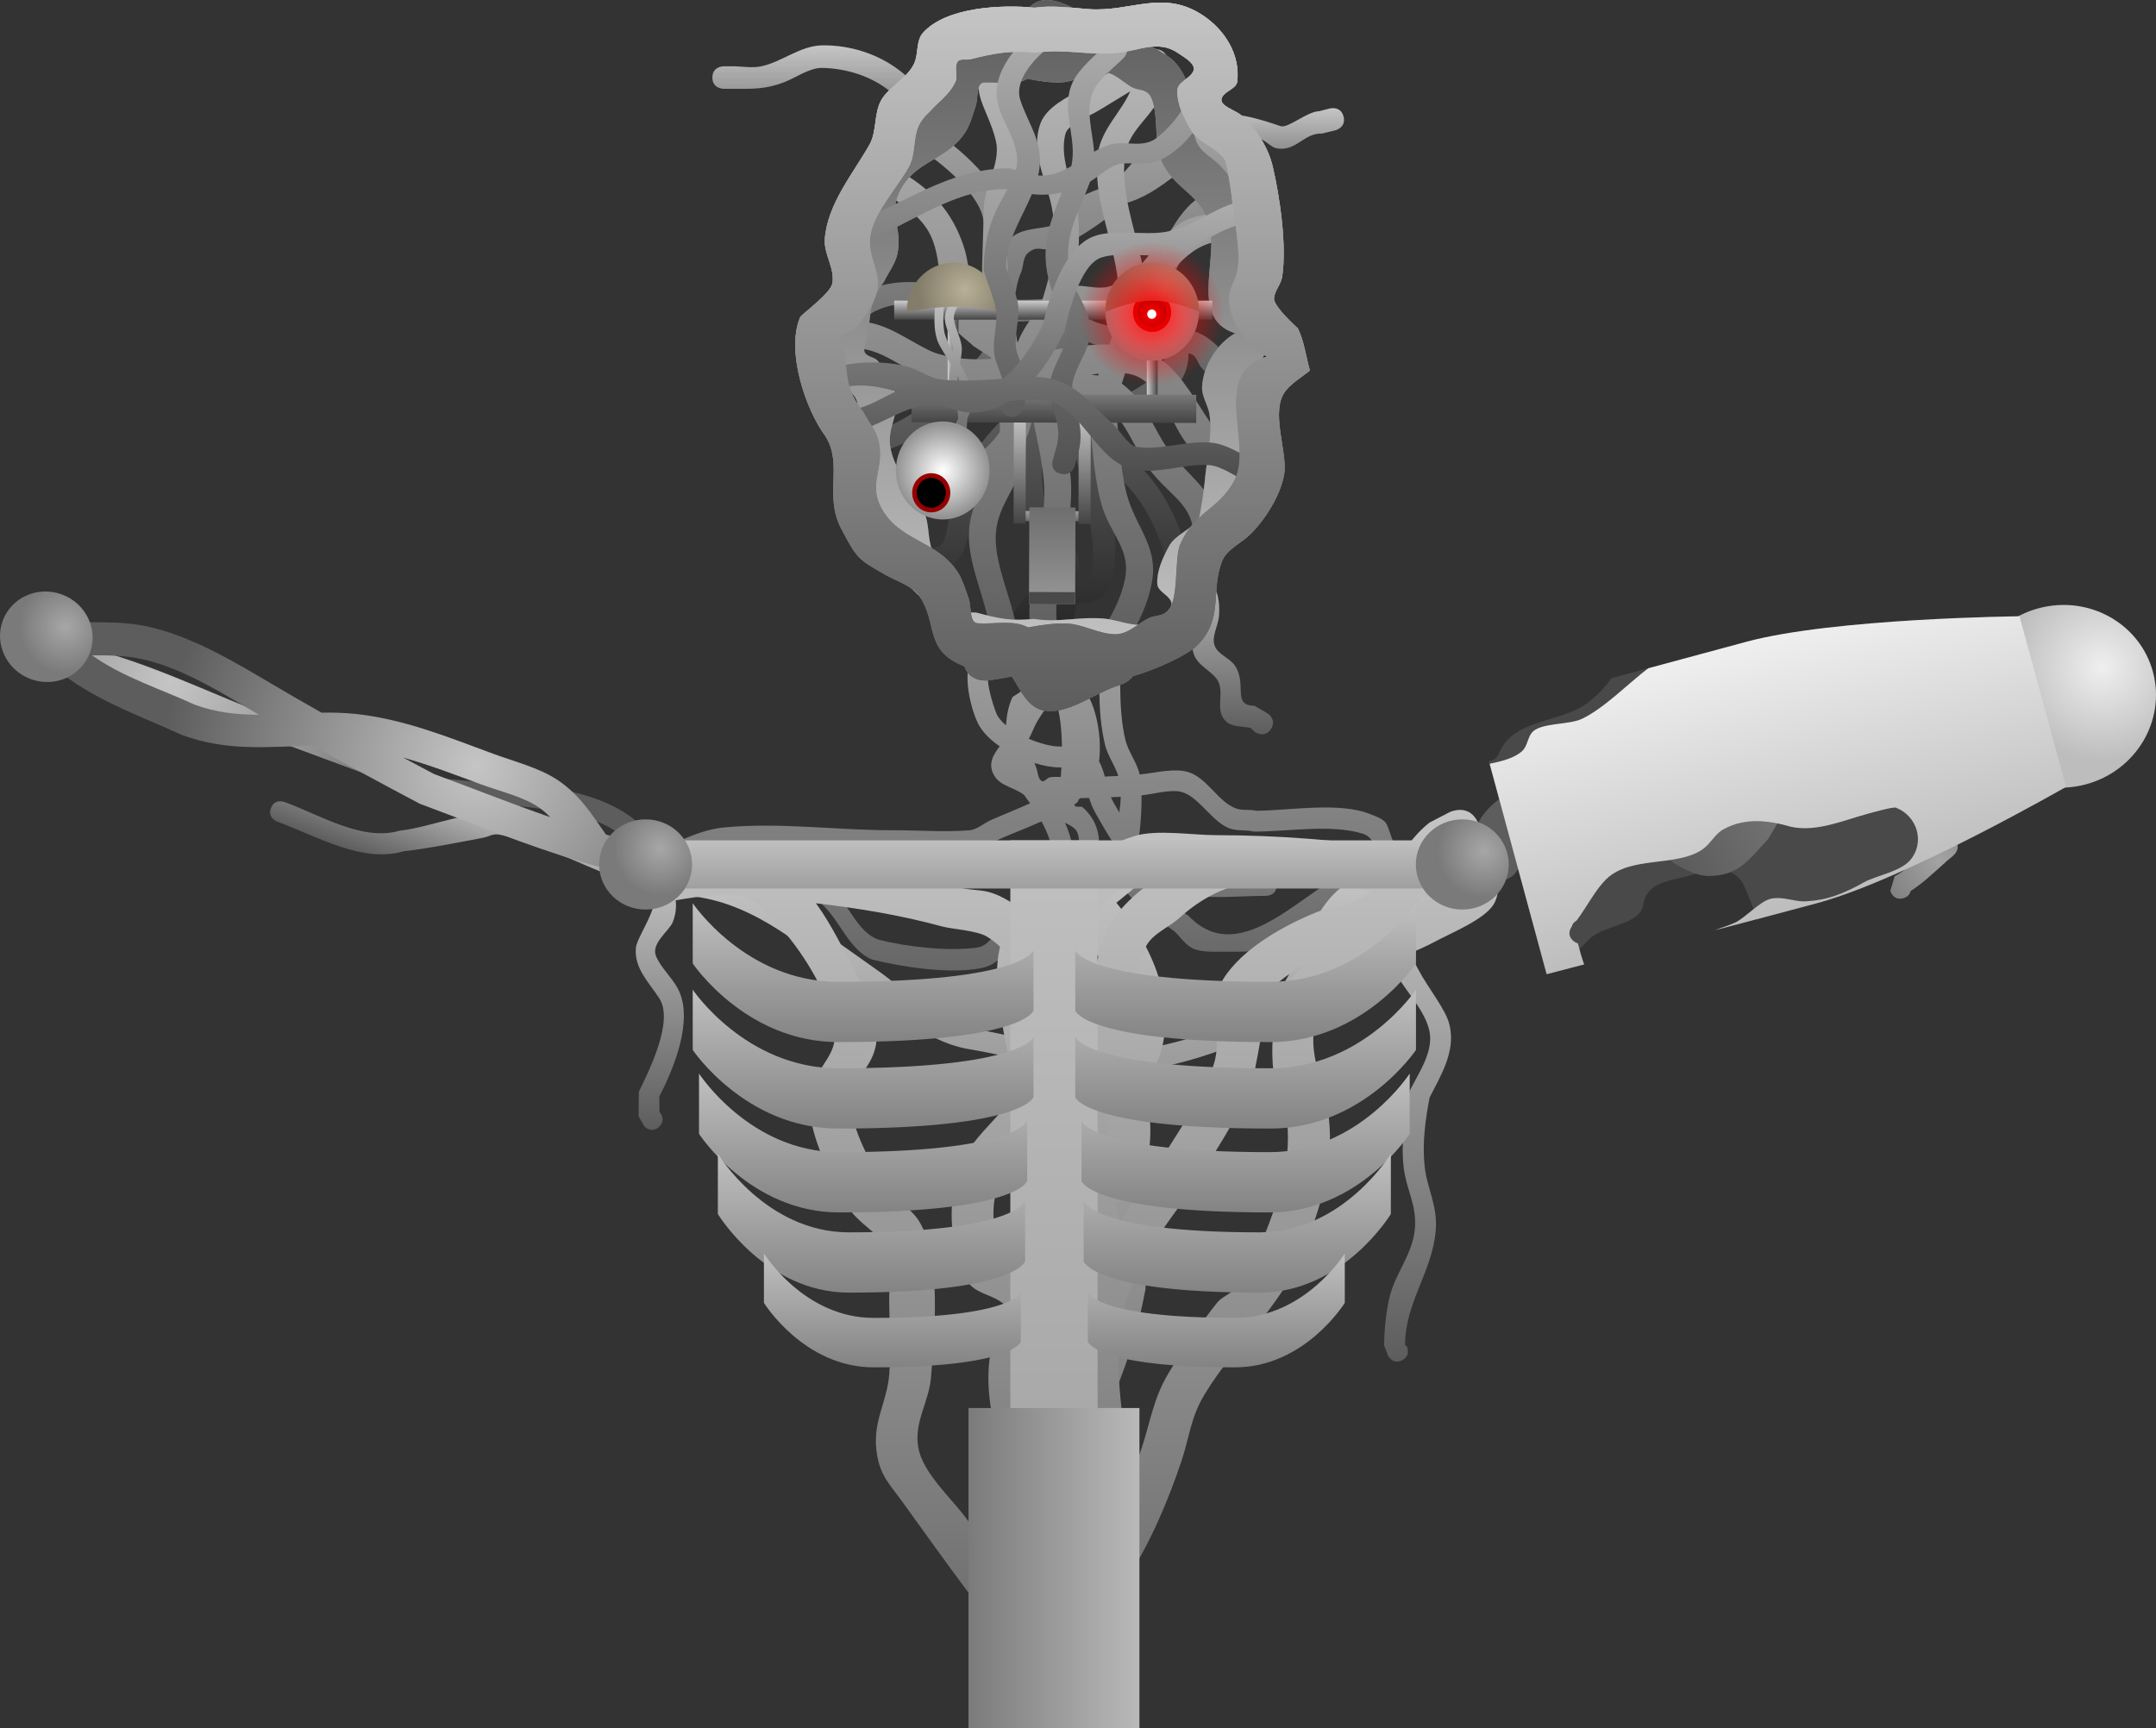 <svg version="1.1" xmlns="http://www.w3.org/2000/svg" xmlns:xlink="http://www.w3.org/1999/xlink" width="738.907" height="592.41" viewBox="0,0,738.907,592.41"><rect x="0" y="0" width="738.907" height="592.41" fill="#333333" stroke="none"/><defs><radialGradient cx="547.873" cy="332.037" r="41.387" gradientUnits="userSpaceOnUse" id="color-1"><stop offset="0" stop-color="#a3a3a3"/><stop offset="1" stop-color="#5d5d5d"/></radialGradient><radialGradient cx="450.328" cy="281.74" r="50.51" gradientUnits="userSpaceOnUse" id="color-2"><stop offset="0" stop-color="#a3a3a3"/><stop offset="1" stop-color="#5d5d5d"/></radialGradient><radialGradient cx="563.376" cy="282.365" r="114.352" gradientUnits="userSpaceOnUse" id="color-3"><stop offset="0" stop-color="#a3a3a3"/><stop offset="1" stop-color="#5d5d5d"/></radialGradient><radialGradient cx="601.724" cy="270.184" r="15.926" gradientUnits="userSpaceOnUse" id="color-4"><stop offset="0" stop-color="#a7a7a7"/><stop offset="1" stop-color="#7a7a7a"/></radialGradient><radialGradient cx="603.515" cy="265.747" r="32.194" gradientUnits="userSpaceOnUse" id="color-5"><stop offset="0" stop-color="#efefef"/><stop offset="1" stop-color="#bdbdbd"/></radialGradient><linearGradient x1="480.414" y1="257.441" x2="504.278" y2="347.156" gradientUnits="userSpaceOnUse" id="color-6"><stop offset="0" stop-color="#efefef"/><stop offset="1" stop-color="#bdbdbd"/></linearGradient><radialGradient cx="-58.37" cy="270.738" r="108.045" gradientUnits="userSpaceOnUse" id="color-7"><stop offset="0" stop-color="#c5c5c5"/><stop offset="1" stop-color="#5d5d5d"/></radialGradient><linearGradient x1="44.012" y1="310.465" x2="33.169" y2="339.73" gradientUnits="userSpaceOnUse" id="color-8"><stop offset="0" stop-color="#c5c5c5"/><stop offset="1" stop-color="#5d5d5d"/></linearGradient><radialGradient cx="46.492" cy="299.638" r="107.349" gradientUnits="userSpaceOnUse" id="color-9"><stop offset="0" stop-color="#c5c5c5"/><stop offset="1" stop-color="#5d5d5d"/></radialGradient><radialGradient cx="-94.271" cy="251.952" r="15.926" gradientUnits="userSpaceOnUse" id="color-10"><stop offset="0" stop-color="#a7a7a7"/><stop offset="1" stop-color="#7a7a7a"/></radialGradient><linearGradient x1="109.36" y1="334.825" x2="109.36" y2="424.396" gradientUnits="userSpaceOnUse" id="color-11"><stop offset="0" stop-color="#c5c5c5"/><stop offset="1" stop-color="#5d5d5d"/></linearGradient><linearGradient x1="243.46" y1="251.812" x2="243.46" y2="389.152" gradientUnits="userSpaceOnUse" id="color-12"><stop offset="0" stop-color="#a3a3a3"/><stop offset="1" stop-color="#5d5d5d"/></linearGradient><linearGradient x1="243.967" y1="334.847" x2="243.967" y2="503.814" gradientUnits="userSpaceOnUse" id="color-13"><stop offset="0" stop-color="#c5c5c5"/><stop offset="1" stop-color="#5d5d5d"/></linearGradient><linearGradient x1="249.573" y1="326.067" x2="249.573" y2="613.961" gradientUnits="userSpaceOnUse" id="color-14"><stop offset="0" stop-color="#c5c5c5"/><stop offset="1" stop-color="#5d5d5d"/></linearGradient><linearGradient x1="250.398" y1="314.707" x2="250.398" y2="650.725" gradientUnits="userSpaceOnUse" id="color-15"><stop offset="0" stop-color="#c5c5c5"/><stop offset="1" stop-color="#5d5d5d"/></linearGradient><linearGradient x1="244.446" y1="325.158" x2="244.446" y2="605.589" gradientUnits="userSpaceOnUse" id="color-16"><stop offset="0" stop-color="#c0c0c0"/><stop offset="1" stop-color="#9f9f9f"/></linearGradient><linearGradient x1="179.034" y1="346.689" x2="179.034" y2="394.299" gradientUnits="userSpaceOnUse" id="color-17"><stop offset="0" stop-color="#c0c0c0"/><stop offset="1" stop-color="#838383"/></linearGradient><linearGradient x1="179.034" y1="376.333" x2="179.034" y2="423.943" gradientUnits="userSpaceOnUse" id="color-18"><stop offset="0" stop-color="#c0c0c0"/><stop offset="1" stop-color="#838383"/></linearGradient><linearGradient x1="179.034" y1="405.079" x2="179.034" y2="452.689" gradientUnits="userSpaceOnUse" id="color-19"><stop offset="0" stop-color="#c0c0c0"/><stop offset="1" stop-color="#838383"/></linearGradient><linearGradient x1="181.904" y1="432.569" x2="181.904" y2="480.179" gradientUnits="userSpaceOnUse" id="color-20"><stop offset="0" stop-color="#c0c0c0"/><stop offset="1" stop-color="#838383"/></linearGradient><linearGradient x1="189.081" y1="466.734" x2="189.081" y2="505.788" gradientUnits="userSpaceOnUse" id="color-21"><stop offset="0" stop-color="#c0c0c0"/><stop offset="1" stop-color="#838383"/></linearGradient><linearGradient x1="310.132" y1="346.689" x2="310.132" y2="394.299" gradientUnits="userSpaceOnUse" id="color-22"><stop offset="0" stop-color="#c0c0c0"/><stop offset="1" stop-color="#838383"/></linearGradient><linearGradient x1="310.132" y1="376.333" x2="310.132" y2="423.943" gradientUnits="userSpaceOnUse" id="color-23"><stop offset="0" stop-color="#c0c0c0"/><stop offset="1" stop-color="#838383"/></linearGradient><linearGradient x1="310.132" y1="405.079" x2="310.132" y2="452.689" gradientUnits="userSpaceOnUse" id="color-24"><stop offset="0" stop-color="#c0c0c0"/><stop offset="1" stop-color="#838383"/></linearGradient><linearGradient x1="307.261" y1="432.569" x2="307.261" y2="480.179" gradientUnits="userSpaceOnUse" id="color-25"><stop offset="0" stop-color="#c0c0c0"/><stop offset="1" stop-color="#838383"/></linearGradient><linearGradient x1="300.084" y1="466.734" x2="300.084" y2="505.788" gradientUnits="userSpaceOnUse" id="color-26"><stop offset="0" stop-color="#c0c0c0"/><stop offset="1" stop-color="#838383"/></linearGradient><linearGradient x1="244.446" y1="325.158" x2="244.446" y2="341.665" gradientUnits="userSpaceOnUse" id="color-27"><stop offset="0" stop-color="#c0c0c0"/><stop offset="1" stop-color="#9f9f9f"/></linearGradient><linearGradient x1="215.157" y1="574.622" x2="273.734" y2="574.622" gradientUnits="userSpaceOnUse" id="color-28"><stop offset="0" stop-color="#7b7b7b"/><stop offset="1" stop-color="#b9b9b9"/></linearGradient><radialGradient cx="391.811" cy="328.866" r="15.926" gradientUnits="userSpaceOnUse" id="color-29"><stop offset="0" stop-color="#a7a7a7"/><stop offset="1" stop-color="#7a7a7a"/></radialGradient><radialGradient cx="109.52" cy="327.909" r="15.926" gradientUnits="userSpaceOnUse" id="color-30"><stop offset="0" stop-color="#a7a7a7"/><stop offset="1" stop-color="#7a7a7a"/></radialGradient><linearGradient x1="301.242" y1="226.681" x2="301.242" y2="288.803" gradientUnits="userSpaceOnUse" id="color-31"><stop offset="0" stop-color="#c5c5c5"/><stop offset="1" stop-color="#5d5d5d"/></linearGradient><linearGradient x1="166.572" y1="52.647" x2="166.572" y2="89.073" gradientUnits="userSpaceOnUse" id="color-32"><stop offset="0" stop-color="#c5c5c5"/><stop offset="1" stop-color="#5d5d5d"/></linearGradient><linearGradient x1="308.191" y1="74.168" x2="308.191" y2="101.371" gradientUnits="userSpaceOnUse" id="color-33"><stop offset="0" stop-color="#c5c5c5"/><stop offset="1" stop-color="#5d5d5d"/></linearGradient><linearGradient x1="242.247" y1="78.7" x2="242.247" y2="272.07" gradientUnits="userSpaceOnUse" id="color-34"><stop offset="0" stop-color="#a3a3a3"/><stop offset="1" stop-color="#1a1a1a"/></linearGradient><linearGradient x1="243.973" y1="37.987" x2="243.973" y2="280.875" gradientUnits="userSpaceOnUse" id="color-35"><stop offset="0" stop-color="#c5c5c5"/><stop offset="1" stop-color="#5d5d5d"/></linearGradient><linearGradient x1="236.871" y1="52.499" x2="236.871" y2="263.866" gradientUnits="userSpaceOnUse" id="color-36"><stop offset="0" stop-color="#b9b9b9"/><stop offset="1" stop-color="#5c5c5c"/></linearGradient><linearGradient x1="242.647" y1="265.408" x2="242.647" y2="37.103" gradientUnits="userSpaceOnUse" id="color-37"><stop offset="0" stop-color="#5d5d5d"/><stop offset="1" stop-color="#a1a1a1"/></linearGradient><linearGradient x1="242.647" y1="265.408" x2="242.647" y2="37.103" gradientUnits="userSpaceOnUse" id="color-38"><stop offset="0" stop-color="#c5c5c5"/><stop offset="1" stop-color="#5d5d5d"/></linearGradient><linearGradient x1="243.973" y1="37.987" x2="243.973" y2="280.875" gradientUnits="userSpaceOnUse" id="color-39"><stop offset="0" stop-color="#c5c5c5"/><stop offset="1" stop-color="#5d5d5d"/></linearGradient><linearGradient x1="208.009" y1="157.673" x2="211.721" y2="157.673" gradientUnits="userSpaceOnUse" id="color-40"><stop offset="0" stop-color="#cdcdcd"/><stop offset="1" stop-color="#444444"/></linearGradient><linearGradient x1="276.269" y1="157.673" x2="279.981" y2="157.673" gradientUnits="userSpaceOnUse" id="color-41"><stop offset="0" stop-color="#cdcdcd"/><stop offset="1" stop-color="#444444"/></linearGradient><linearGradient x1="244.204" y1="140.159" x2="244.204" y2="146.674" gradientUnits="userSpaceOnUse" id="color-42"><stop offset="0" stop-color="#cdcdcd"/><stop offset="1" stop-color="#444444"/></linearGradient><radialGradient cx="278.096" cy="143.913" r="16.057" gradientUnits="userSpaceOnUse" id="color-43"><stop offset="0" stop-color="#ffffff"/><stop offset="1" stop-color="#939393"/></radialGradient><radialGradient cx="281.95" cy="136.37" r="16.057" gradientUnits="userSpaceOnUse" id="color-44"><stop offset="0" stop-color="#b9b097"/><stop offset="1" stop-color="#827c69"/></radialGradient><linearGradient x1="243.565" y1="212.239" x2="243.565" y2="215.778" gradientUnits="userSpaceOnUse" id="color-45"><stop offset="0" stop-color="#a0a0a0"/><stop offset="1" stop-color="#696969"/></linearGradient><linearGradient x1="254.961" y1="177.09" x2="254.961" y2="216.702" gradientUnits="userSpaceOnUse" id="color-46"><stop offset="0" stop-color="#cdcdcd"/><stop offset="1" stop-color="#444444"/></linearGradient><linearGradient x1="232.718" y1="176.955" x2="232.718" y2="216.567" gradientUnits="userSpaceOnUse" id="color-47"><stop offset="0" stop-color="#cdcdcd"/><stop offset="1" stop-color="#444444"/></linearGradient><linearGradient x1="243.856" y1="210.994" x2="243.856" y2="244.264" gradientUnits="userSpaceOnUse" id="color-48"><stop offset="0" stop-color="#6e6e6e"/><stop offset="1" stop-color="#969696"/></linearGradient><linearGradient x1="246.696" y1="156.391" x2="246.696" y2="182.066" gradientUnits="userSpaceOnUse" id="color-49"><stop offset="0" stop-color="#cdcdcd"/><stop offset="1" stop-color="#444444"/></linearGradient><linearGradient x1="210.884" y1="136.624" x2="210.884" y2="196.041" gradientUnits="userSpaceOnUse" id="color-50"><stop offset="0" stop-color="#c5c5c5"/><stop offset="1" stop-color="#5d5d5d"/></linearGradient><linearGradient x1="209.918" y1="137.459" x2="209.918" y2="194.793" gradientUnits="userSpaceOnUse" id="color-51"><stop offset="0" stop-color="#c5c5c5"/><stop offset="1" stop-color="#5d5d5d"/></linearGradient><radialGradient cx="206.33" cy="198.356" r="16.057" gradientUnits="userSpaceOnUse" id="color-52"><stop offset="0" stop-color="#ffffff"/><stop offset="1" stop-color="#939393"/></radialGradient><radialGradient cx="213.896" cy="136.37" r="16.057" gradientUnits="userSpaceOnUse" id="color-53"><stop offset="0" stop-color="#b9b097"/><stop offset="1" stop-color="#827c69"/></radialGradient><linearGradient x1="237.549" y1="44.65" x2="237.549" y2="199.637" gradientUnits="userSpaceOnUse" id="color-54"><stop offset="0" stop-color="#afafaf"/><stop offset="1" stop-color="#515151"/></linearGradient><linearGradient x1="239.959" y1="105.128" x2="239.959" y2="202.305" gradientUnits="userSpaceOnUse" id="color-55"><stop offset="0" stop-color="#afafaf"/><stop offset="1" stop-color="#4b4b4b"/></linearGradient><linearGradient x1="243.973" y1="37.987" x2="243.973" y2="280.875" gradientUnits="userSpaceOnUse" id="color-56"><stop offset="0" stop-color="#c5c5c5"/><stop offset="1" stop-color="#5d5d5d"/></linearGradient><radialGradient cx="277.974" cy="144.788" r="24.749" gradientUnits="userSpaceOnUse" id="color-57"><stop offset="0" stop-color="#ff0000"/><stop offset="1" stop-color="#ff0000" stop-opacity="0"/></radialGradient></defs><g transform="translate(116.768,-37.103)"><g data-paper-data="{&quot;isPaintingLayer&quot;:true}" fill-rule="nonzero" stroke-linecap="butt" stroke-linejoin="miter" stroke-miterlimit="10" stroke-dasharray="" stroke-dashoffset="0" style="mix-blend-mode: normal"><g><path d="M481.708,257.097c30.08,-8.115 93.661,-8.75 93.661,-8.75l15.948,58.466c0,0 -55.144,31.725 -85.224,39.84c-5.879,1.586 -12.926,3.463 -20.473,5.459c-0.089,-0.307 -0.177,-0.617 -0.261,-0.929c-1.545,-2.836 -3.799,-10.251 -5.526,-12.37c-4.949,-6.073 -12.609,-2.899 -18.629,-1.298c-3.993,1.062 -9.685,1.666 -12.615,4.966c-3.454,3.89 -0.7,5.603 -4.762,8.778c-3.86,3.017 -11.064,3.829 -15.222,7.134c-2.071,1.646 -3.55,4.087 -5.893,5.316c0,0 -3.141,1.736 -1.405,4.877c0.061,0.11 0.124,0.215 0.188,0.313c-5.124,1.332 -8.203,2.129 -8.203,2.129l-19.809,-73.131c2.365,0.135 3.347,-2.299 3.347,-2.299c5.114,-12.774 21.574,-10.149 31.507,-18.344c2.845,-2.347 5.22,-4.93 7.205,-7.704c19.802,-5.342 39.823,-10.743 46.166,-12.454z" fill="#494949" stroke="#000000" stroke-width="0"/><g stroke="none"><path d="M538.028,342.542c-0.224,0.958 -0.873,2.001 -2.553,2.448c-3.468,0.922 -4.39,-2.545 -4.39,-2.545l1.486,-4.988c4.714,-2.569 8.419,-6.41 12.434,-9.958c3.837,-2.113 -1.337,-8.382 1.376,-13.533c3.321,-6.304 10.173,-6.992 14.6,-11.427c2.013,-2.016 4.343,-3.694 6.406,-5.659c4.204,-4.005 5.241,-11.495 10.534,-14.976c4.302,-2.829 12.695,-3.567 17.695,-4.897c0,0 3.468,-0.922 4.39,2.545c0.922,3.468 -2.545,4.39 -2.545,4.39c-4.227,1.124 -11.988,1.585 -15.596,3.958c-4.513,2.968 -5.801,10.402 -9.455,14.106c-2.006,2.034 -4.334,3.725 -6.422,5.675c-4.513,4.214 -9.79,4.684 -13.398,9.884c-2.011,2.899 2.421,7.805 1.433,10.828c-0.641,1.961 -2.844,2.989 -4.266,4.484c-3.859,3.409 -7.451,6.904 -11.729,9.665z" fill="url(#color-1)" stroke-width="0.5"/><path d="M476.095,272.004c1.736,3.141 -1.405,4.877 -1.405,4.877l-3.453,1.909c-6.292,3.472 -11.952,7.765 -18.42,10.934c-7.03,1.896 -11.987,5.235 -18.602,7.909c-1.925,0.778 -4.922,-0.585 -6.13,1.104c-3.073,4.3 -2.463,11.61 -6.314,16.386c-4.38,5.431 -11.951,6.039 -17.548,9.195c-4.217,2.378 -6.779,7.409 -11.303,9.962c0,0 -3.141,1.736 -4.877,-1.405c-1.736,-3.141 1.405,-4.877 1.405,-4.877c4.632,-2.492 6.736,-7.25 11.146,-9.872c4.351,-2.587 12.342,-3.214 15.625,-7.551c3.393,-4.482 2.951,-12.874 6.651,-16.768c1.62,-1.705 6.381,-1.907 8.667,-2.832c6.585,-2.665 11.716,-6.127 18.762,-7.971c6.118,-3.03 11.498,-7.19 17.468,-10.495l3.453,-1.909c0,0 3.141,-1.736 4.877,1.405z" fill="url(#color-2)" stroke-width="0.5"/><path d="M403.433,335.112c-3.148,5.43 -8.292,3.358 -9.533,2.753c-0.603,0.14 -1.203,0.289 -1.796,0.456c0,0 -6.936,1.845 -8.781,-5.091c-1.845,-6.936 5.091,-8.781 5.091,-8.781c0.037,-0.009 0.074,-0.018 0.111,-0.028c-0.012,-1.413 0.144,-2.786 0.715,-4.064c7.805,-17.465 37.873,-20.218 53.582,-15.111c0.162,0.053 0.321,0.105 0.478,0.158c2.912,-0.724 5.819,-1.344 8.707,-1.787c8.666,-1.329 17.304,1.343 25.859,0.064c1.988,-0.297 3.998,-0.619 6.023,-0.968c5.733,-14.045 11.215,-28.751 26.731,-32.555c3.86,-0.946 7.807,-3.085 11.701,-2.289c3.683,0.753 6.112,4.376 9.175,6.556c3.279,2.333 7.115,5.652 11.161,8.715c14.648,-5.786 28.87,-11.359 44.523,-15.522l7.398,-1.968c0,0 6.936,-1.845 8.781,5.091c1.845,6.936 -5.091,8.781 -5.091,8.781l-0.973,0.259c-13.34,7.774 -22.47,28.121 -41.201,25.394c-5.306,-0.772 -10.167,-3.178 -14.748,-6.118c-1.173,0.46 -2.351,0.921 -3.535,1.381c-12.795,7.079 -28.138,11.846 -43.135,14.92c-1.858,3.276 -3.805,6.479 -5.509,9.394c-6.194,6.466 -9.569,12.432 -19.969,12.628c-4.031,0.076 -7.935,-1.935 -11.44,-3.929c-3.347,-1.903 -10.273,-9.567 -14.237,-12.17c-0.398,-0.261 -0.835,-0.512 -1.306,-0.751c-6.302,1.755 -12.593,3.852 -18.727,5.483c-4.452,1.184 -9.361,1.179 -13.397,3.402c-2.473,1.362 -4.155,3.926 -6.513,5.443c-0.046,0.085 -0.094,0.17 -0.143,0.256zM469.122,323.024c2.609,-0.01 5.056,-2.659 6.849,-4.821c-5.055,0.127 -10.113,-0.673 -15.161,-0.785c2.479,2.372 6.21,5.614 8.312,5.605zM522.771,285.822c-1.336,-1.143 -1.797,-3.567 -3.517,-3.931c-1.757,-0.372 -3.229,1.608 -4.945,2.138c-1.719,0.531 -3.825,-0.003 -5.3,1.029c-4.208,2.943 -5.792,8.659 -7.211,13.826c9.055,-2.362 17.963,-5.423 26.06,-9.428c-1.732,-1.165 -3.504,-2.279 -5.089,-3.634z" fill="url(#color-3)" stroke-width="0.5"/><path d="M582.006,277.901c-2.193,-8.251 2.92,-16.77 11.421,-19.03c8.501,-2.259 17.169,2.597 19.362,10.848c2.193,8.251 -2.92,16.77 -11.421,19.03c-8.501,2.259 -17.169,-2.597 -19.362,-10.848z" fill="url(#color-4)" stroke-width="0"/></g><path d="M558.886,284.047c-4.433,-16.678 5.903,-33.901 23.087,-38.468c17.184,-4.567 34.707,5.25 39.14,21.929c4.433,16.678 -5.903,33.901 -23.087,38.468c-17.183,4.567 -34.707,-5.251 -39.14,-21.929z" fill="url(#color-5)" stroke="none" stroke-width="0"/><path d="M481.708,257.097c30.08,-8.115 93.661,-8.75 93.661,-8.75l15.948,58.466c0,0 -55.144,31.725 -85.224,39.84c-9.553,2.577 -22.187,5.921 -35.047,9.302c2.362,-1.011 5.011,-1.719 6.96,-2.682c3.576,-1.766 8.304,-7.127 11.979,-8.065c3.588,-0.916 7.379,0.64 11.075,0.867c8.107,-0.165 14.203,-2.752 20.952,-6.515c4.38,-2.441 12.474,-3.611 15.918,-7.677c5.1,-6.022 2.423,-15.082 -4.921,-17.936c-0.904,-0.351 -7.727,1.573 -9.226,1.972c-8.611,2.291 -17.792,6.475 -26.698,4.589c-7.672,-2.21 -15.754,-3.266 -23.205,0.863c-2.911,1.613 -4.464,5.028 -7.213,6.905c-8.887,6.067 -24.411,2.149 -32.749,10.002c-3.865,3.639 -6.849,9.719 -10.329,14.341c-1.013,0.594 -1.486,1.34 -1.67,2.066c-0.478,0.659 -1.791,2.877 0.47,4.87c0.556,0.491 1.099,0.765 1.61,0.891l0.022,0.039c0.598,2.323 1.26,4.803 2.132,7.203c-7.861,2.045 -12.86,3.34 -12.86,3.34l-19.537,-72.125c4.127,-0.855 8.548,-1.935 11.213,-4.423c1.897,-1.771 1.808,-5.135 3.802,-6.796c3.437,-2.863 12.382,-2.134 16.626,-4.188c7.867,-3.807 15.587,-11.912 22.724,-17.338c15.149,-4.087 28.598,-7.715 33.586,-9.061z" fill="url(#color-6)" stroke="#000000" stroke-width="0"/></g><g stroke="none"><path d="M103.627,330.879c-3.491,0.829 -4.321,-2.662 -4.321,-2.662l-0.123,-1.403c-4.562,-7.235 -20.005,-11.915 -28.207,-12.109c-12.996,-2.16 -26.869,-2.118 -40.035,-4.068c-5.979,-0.885 -13.211,-4.816 -18.873,-6.914c-11.665,-4.322 -23.33,-8.644 -34.995,-12.965c-24.317,-9.009 -47.489,-21.444 -73.035,-26.345c0,0 -3.524,-0.677 -2.848,-4.201c0.677,-3.524 4.201,-2.848 4.201,-2.848c25.965,4.987 49.468,17.51 74.175,26.664c11.665,4.322 23.33,8.644 34.995,12.965c5.109,1.893 12.048,5.789 17.469,6.55c13.067,1.834 26.714,2.051 39.629,4.017c10.67,0.439 27.573,6.234 33.557,15.366l1.073,3.632c0,0 0.829,3.491 -2.662,4.321z" fill="url(#color-7)" stroke-width="0.5"/><path d="M-23.927,314.113c1.247,-3.365 4.612,-2.118 4.612,-2.118l0.673,0.249c11.721,4.343 26.277,13.324 38.823,9.598c11.004,-1.19 24.455,-7.502 35.546,-5.702c14.236,2.311 29.483,10.854 43.057,15.883c0,0 3.365,1.247 2.118,4.612c-1.247,3.365 -4.612,2.118 -4.612,2.118c-13.374,-4.955 -27.809,-12.75 -41.739,-15.533c-2.465,-0.493 -3.614,0.652 -6.007,1.099c-8.822,1.647 -18.083,3.58 -26.946,4.559c-14.129,4.196 -29.569,-5.026 -42.734,-9.903l-0.673,-0.249c0,0 -3.365,-1.247 -2.118,-4.612z" fill="url(#color-8)" stroke-width="0.5"/><path d="M96.952,330.681c-1.34,5.491 -7.64,3.756 -7.64,3.756l-6.42,-1.769c-19.096,-5.767 -37.142,-13.13 -55.792,-20.064c-12.253,-6.484 -24.459,-13.064 -36.571,-19.86c-15.685,0.223 -29.092,2.121 -45.155,-3.788c-15.556,-7.178 -34.634,-13.597 -46.066,-25.741l-1.92,-4.673c-0.564,-0.834 -0.942,-1.899 -0.961,-3.261c-0.015,-1.063 0.194,-1.912 0.544,-2.59c0.157,-0.305 0.357,-0.603 0.61,-0.883c0.252,-0.28 0.534,-0.517 0.832,-0.717c0.662,-0.445 1.536,-0.796 2.683,-0.99c1.108,-0.187 2.074,-0.159 2.914,0.013c10.768,0.701 20.424,-0.574 31.412,2.111c14.777,3.612 28.918,12.206 41.73,19.759c5.401,3.184 10.825,6.312 16.269,9.395c3.825,-0.063 7.676,0.021 11.567,0.428c16.459,1.722 31.658,7.876 47.153,13.617c6.884,2.55 15.94,4.86 22.105,8.974c7.706,5.143 11.705,11.702 16.642,18.734c0,0 0.006,0.008 0.017,0.025l1.09,0.3c0,0 6.3,1.735 4.96,7.226zM-29.235,281.388c-11.496,-6.774 -24.433,-14.916 -37.736,-18.107c-6.334,-1.519 -12.233,-1.575 -18.219,-1.552c9.885,7.224 24.501,11.979 35.036,16.86c7.425,2.775 14.782,3.508 22.159,3.528c-0.413,-0.243 -0.827,-0.486 -1.24,-0.729zM31.945,302.399c13.39,4.942 26.448,10.157 39.839,14.793c-1.287,-1.339 -2.712,-2.575 -4.344,-3.648c-5.212,-3.427 -13.517,-5.427 -19.222,-7.54c-9.036,-3.348 -17.844,-6.718 -26.82,-9.225c3.511,1.885 7.026,3.757 10.547,5.62z" fill="url(#color-9)" stroke-width="0.5"/><path d="M-85.958,260.896c-2.964,8.006 -12.054,12.02 -20.302,8.966c-8.248,-3.054 -12.532,-12.02 -9.568,-20.026c2.964,-8.006 12.054,-12.02 20.302,-8.966c8.248,3.054 12.532,12.02 9.568,20.026z" fill="url(#color-10)" stroke-width="0"/></g><path d="M109.277,418.292c0.43,0.49 2.152,2.733 -0.091,4.976c-2.537,2.537 -5.075,0 -5.075,0l-2.008,-3.494c0,-2.827 0.038,-5.654 0.096,-8.48c3.332,-6.905 12.008,-24.04 7.068,-31.857c-3.473,-5.495 -8.806,-10.344 -8.094,-17.517c0.43,-4.329 11.291,-18.433 3.871,-20.275c0,0 -3.21,-1.605 -1.605,-4.814c1.605,-3.21 4.814,-1.605 4.814,-1.605c5.636,3.458 8.364,10.975 5.538,17.98c-1.228,3.046 -7.684,7.297 -5.653,11.846c1.722,3.856 5.451,7.247 7.374,10.85c5.657,10.603 -1.384,27.551 -6.329,37.042c0.057,1.782 0.084,3.566 0.092,5.349z" fill="url(#color-11)" stroke="none" stroke-width="0.5"/><g stroke="none"><g><path d="M250.187,262.36h1.914c8.681,0 12.566,0.69 15.045,9.848c0.038,6.114 0.374,12.89 1.845,18.752c0.95,3.788 3.954,7.652 4.785,11.483c0.009,0.04 0.017,0.08 0.026,0.12c0.005,-0 0.009,-0.001 0.014,-0.001c5.009,-0.417 11.725,-2.329 16.741,-0.785c6.322,1.946 10.207,10.216 16.268,12.44c2.192,0.804 4.694,0.233 6.959,0.8c11.498,-0.091 28.488,-3.149 39.083,1.153c1.838,0.746 3.893,1.378 5.223,2.85c1.294,1.432 2.75,9.62 5.431,10.598c4.737,1.727 12.8,-2.156 17.765,-2.187c0,0 3.588,0 3.588,3.588c0,2.834 -2.238,3.43 -3.179,3.555c-0.814,1.719 -2.923,1.929 -2.923,1.929c-9.102,0.909 -18.72,1.876 -27.515,4.533c-12.699,3.838 -20.689,17.041 -32.95,21.137c-4.168,1.393 -12.071,1.141 -16.445,1.141c-3.152,0 -7.503,0.246 -10.306,-1.382c-2.289,-1.329 -3.81,-3.675 -5.715,-5.512c-6.346,-4.606 -15.211,-9.826 -18.798,-17.162c-1.875,-3.835 -2.089,-8.047 -1.722,-12.388c-2.575,-3.847 -4.835,-7.884 -6.773,-11.309c-0.951,-1.68 -1.561,-3.347 -2.039,-4.93c-1.004,0.019 -2.008,0.033 -3.015,0.042c-0.196,0.169 -0.394,0.336 -0.595,0.501c-0.053,0.179 -0.109,0.358 -0.168,0.536c-0.203,0.618 -1.589,1.021 -1.198,1.541c0.579,0.77 2.107,-0.022 2.824,0.623c5.66,5.099 6.308,11.401 5.125,18.599c-1.235,7.517 -5.347,9.769 -7.894,16.186c-3.17,7.987 -2.598,16.045 -2.598,24.464c0,3.19 0,6.379 0,9.569v2.871c0,0 0,3.588 -3.588,3.588c-3.588,0 -3.588,-3.588 -3.588,-3.588c0,-3.19 0,-9.25 0,-12.44c0,-7.633 -0.291,-14.934 1.518,-22.18c-3.446,2.868 -7.732,5.137 -10.921,7.693c-5.032,4.035 -5.926,8.97 -13.124,10.355c-10.736,2.065 -26.71,-0.405 -37.189,-2.98c-9.876,-4.268 -12.053,-18.266 -22.04,-22.019c-2.172,-0.816 -4.662,0.483 -6.959,0.157c-5.407,-0.767 -7.893,-4.491 -12.968,-5.847c-9.723,-2.599 -21.59,-0.824 -31.568,-0.824c0,0 -0.678,0 -1.444,-0.294c-0.031,0.013 -0.063,0.025 -0.094,0.038c0,0 -3.332,1.333 -4.665,-1.999c-1.333,-3.332 1.999,-4.665 1.999,-4.665c8.538,-3.409 17.531,-8.894 26.816,-9.808c19.379,-1.908 39.491,1.058 58.726,0.939c8.4,0 17.113,0.683 25.483,0.017c2.755,-0.219 4.974,-2.414 7.501,-3.533c4.265,-1.888 8.887,-3.663 13.384,-5.726c-0.681,-0.976 -1.371,-1.928 -2.056,-2.854c-3.054,-2.453 -7.785,-2.972 -9.964,-6.227c-2.722,-4.066 -0.747,-7.431 1.604,-10.43c-3.37,-2.332 -6.134,-5.103 -7.565,-8.121c-2.491,-5.257 -5.525,-17.565 -1.575,-22.959c1.9,-2.595 6.734,-3.433 9.637,-4.174l1.827,-0.107c0,0 3.588,0 3.588,3.588c0,3.588 -3.588,3.588 -3.588,3.588l-0.087,-0.107c-1.906,0.464 -4.585,-0.065 -5.674,1.568c-2.02,3.028 1.203,12.696 2.253,15.318c0.585,1.46 1.78,2.88 3.345,4.193c0.231,-3.78 0.998,-7.216 2.257,-9.71c2.454,-1.665 4.345,-2.838 6.172,-3.755c0.562,-1.398 1.139,-2.786 1.749,-4.142c-0.483,-0.346 -0.99,-0.723 -1.522,-1.14l-1.449,-4.942c0,0 -0.87,-3.481 2.611,-4.352c3.481,-0.87 4.352,2.611 4.352,2.611l0.068,0.397c2.155,-3.122 4.791,-5.753 8.243,-7.521l1.914,-0.957c0,0 3.21,-1.605 4.814,1.605c1.605,3.21 -1.605,4.814 -1.605,4.814l-1.914,0.957c-1.815,0.879 -3.108,1.812 -4.07,2.826c0.331,-0.055 0.552,-0.055 0.552,-0.055zM273.844,321.889c-0.126,1.161 -0.369,2.434 -0.611,3.758c1.85,2.48 3.856,4.731 6.023,6.426c10.143,7.932 25.818,4.928 37.916,4.928c0,0 3.588,0 3.588,3.588c0,3.588 -3.588,3.588 -3.588,3.588c-14.36,0 -30.408,2.785 -42.466,-6.555c-0.225,-0.174 -0.448,-0.353 -0.67,-0.537c3.535,5.784 11.305,10.098 16.471,13.884c18.662,19.514 40.97,-11.353 58.484,-16.741c2.519,-0.775 5.103,-1.416 7.724,-1.959c-1.992,-3.624 -2.495,-8.14 -6.339,-9.366c-10.786,-3.44 -26.058,-0.689 -37.47,-0.761c-2.725,-0.681 -5.726,-0.116 -8.352,-1.114c-5.993,-2.278 -10.366,-10.743 -16.268,-12.44c-3.756,-1.08 -10.166,0.806 -13.827,1.124c0.07,4.262 -0.253,8.843 -0.615,12.177zM262.005,292.61c-1.519,-6.092 -2.033,-13.203 -1.983,-19.524c-1.051,-5.07 -3.254,-3.548 -7.921,-3.548h-0.023c1.362,1.413 2.66,3.282 4.125,6.168c2.865,4.999 4.703,14.385 3.696,22.345c0.903,1.625 1.477,3.415 1.972,5.239c1.546,-0.06 3.091,-0.133 4.637,-0.219c-1.105,-3.473 -3.638,-6.991 -4.503,-10.46zM263.982,310.39c0.24,0.563 0.507,1.111 0.811,1.637c0.653,1.129 1.343,2.345 2.07,3.609c0.24,-1.827 0.421,-3.639 0.466,-5.42c-1.116,0.065 -2.231,0.123 -3.347,0.174zM237.251,287.377c-0.41,1.015 -0.898,1.995 -1.442,2.948c3.875,1.661 7.885,2.678 10.55,2.657c0.255,0.001 0.528,-0.001 0.816,-0.005c-0.052,-5.679 -0.624,-11.378 -2.282,-16.254c-0.531,0.14 -1.034,0.279 -1.519,0.421c-1.983,3.449 -4.554,6.347 -6.123,10.232zM151.253,336.392c3.412,1.828 7.608,-0.506 11.076,0.793c10.352,3.878 12.756,18.811 21.978,21.999c9.672,2.477 23.605,4.056 33.623,2.761c4.845,-0.626 6.382,-5.966 9.842,-8.784c3.788,-3.084 10.965,-6.193 13.621,-10.632c4.919,-8.22 2.821,-16.483 -1.221,-23.869c-4.936,2.238 -10.006,4.124 -14.358,6.066c-3.215,1.435 -6.226,3.72 -9.723,4.123c-8.481,0.976 -17.648,0.017 -26.19,0.017c-19.062,-0.098 -38.806,-2.54 -58.019,-0.974c-3.08,0.251 -6.18,1.142 -9.252,2.324c9.879,0.103 19.09,1.069 28.622,6.176zM252.375,331.479c0.409,-2.919 1.186,-6.075 0.168,-8.841c-0.643,-1.748 -2.544,-2.599 -4.314,-3.554c2.297,5.24 3.589,10.761 2.991,16.367c0.534,-1.178 0.945,-2.472 1.156,-3.973zM246.359,300.159c-2.497,-0.016 -5.485,-0.551 -8.582,-1.506c0.219,0.582 0.431,1.142 0.63,1.678c0.558,1.499 0.458,3.56 1.783,4.456c0.885,0.598 1.885,-1.132 2.944,-1.262c1.215,-0.148 2.438,-0.156 3.664,-0.124c0.076,-1.06 0.144,-2.141 0.202,-3.237c-0.208,-0.005 -0.422,-0.007 -0.641,-0.005z" fill="url(#color-12)" stroke-width="0.5"/><path d="M101.147,340.349c0,-3.588 3.588,-3.588 3.588,-3.588c2.552,0 6.061,0 8.612,0c27.683,0.291 49.545,18.186 70.996,33.213c10.571,7.405 17.443,16.901 31.084,19.477c19.47,3.245 42.816,10.859 62.892,6.686c12.34,-2.565 23.846,-6.365 35.211,-12.043c16.386,-9.724 15.387,-35.02 32.494,-44.952c5.378,-3.123 11.914,-1.781 17.682,-2.362c4.998,-0.503 9.614,-1.916 14.707,-1.931c0,0 3.588,0 3.588,3.588c0,0.999 -0.278,1.72 -0.68,2.24c0.63,-0.054 1.256,-0.083 1.876,-0.087c0,0 3.588,0 3.588,3.588c0,3.588 -3.588,3.588 -3.588,3.588c-2.789,-0.022 -3.799,-0.315 -6.41,0.734c-1.687,0.678 -3.39,1.387 -4.888,2.416c-15.015,10.319 5.403,26.546 8.093,37.412c2.237,9.034 -2.879,17.28 -6.797,24.955c-1.47,7.633 -2.536,15.556 -1.737,23.362c0.815,7.962 4.558,13.573 3.824,22.276c-1.198,14.19 -10.578,24.779 -10.505,39.321l0.578,0.309c0,0 1.605,3.21 -1.605,4.814c-3.21,1.605 -4.814,-1.605 -4.814,-1.605l-1.336,-3.519c0.022,-5.241 0.694,-12.04 2.01,-17.092c2.077,-7.974 7.819,-14.254 8.538,-23.012c0.666,-8.126 -2.934,-13.159 -3.832,-20.786c-1.034,-8.782 0.327,-17.837 2.091,-26.398c3.076,-6.256 8.465,-13.625 6.6,-20.977c-2.175,-8.572 -10.716,-15.263 -13.363,-23.79c-3.512,-11.315 4.66,-20.204 14.346,-23.829c-3.193,0.451 -6.284,1.234 -9.577,1.562c-4.571,0.454 -10.557,-0.92 -14.853,1.466c-2.222,1.234 -3.123,4.015 -4.799,5.927c-10.932,12.474 -13,30.125 -27.778,39.071c-12.018,6.013 -24.391,10.299 -37.515,12.836c-21.138,4.088 -44.835,-3.294 -65.335,-6.711c-14.811,-3.091 -22.422,-12.626 -33.987,-20.714c-3.312,-2.317 -7.436,-3.355 -10.636,-5.824c-16.722,-12.904 -33.66,-26.354 -56.164,-26.034c-2.552,0 -5.104,0 -7.655,0h-0.957c0,0 -3.588,0 -3.588,-3.588z" fill="url(#color-13)" stroke-width="0.5"/><path d="M263.795,373.049c-1.132,-3.588 -3.218,-6.79 -5.276,-9.886c-2.68,-4.031 -5.654,-7.306 -8.635,-10.617c-1.129,0.383 -2.274,0.784 -3.405,1.214c0.007,0.278 0.011,0.484 0.012,0.594c0.02,9.27 -0.347,18.07 3.137,26.871c1.86,4.698 5.748,8.344 7.405,13.125c1.338,3.86 2.288,7.944 2.645,12.056c5.06,-10.112 8.262,-20.221 4.119,-33.357zM234.603,332.611c0,-6.395 6.064,-6.395 6.064,-6.395c2.975,0.252 6.376,-0.88 8.926,0.757c0.74,0.475 1.424,1.016 2.067,1.608c1.054,-0.533 2.146,-1.081 3.275,-1.69c0,0 5.424,-2.86 8.136,2.86c0.389,0.821 0.611,1.583 0.705,2.286c0.738,-0.619 1.475,-1.24 2.211,-1.861l-0.423,-0.424c0,0 2.712,-5.72 8.136,-2.86c5.424,2.86 2.712,8.58 2.712,8.58l-2.849,4.692c-2.555,2.155 -5.131,4.282 -7.734,6.371c11.988,14.358 21.413,34.494 14.453,53.61c-4.598,12.63 -13.433,23.573 -18.203,36.168c5.514,5.985 10.915,12.122 13.5,19.784c2.011,5.96 0.257,16.586 0.231,22.947c-2.074,11.078 -5.519,23.626 -10.352,34.961c0.527,1.528 1.05,3.043 1.564,4.54c2.021,5.882 4.738,12.115 3.908,18.31c-1.604,11.979 -11.455,18.741 -13.392,29.738c-1.596,9.06 2.597,20.095 -0.202,28.95c-0.842,2.664 -3.027,4.62 -4.54,6.931l1.213,-1.279c0,0 0,1.53 -0.709,3.093c0.601,1.058 0.924,2.472 0.627,4.354c-0.997,6.308 -6.979,5.256 -6.979,5.256c-3.018,-0.634 -6.392,-0.273 -9.055,-1.901c-13.29,-8.122 -14.917,-30.438 -12.947,-44.836c1.37,-10.01 5.641,-17.414 8.717,-26.695c0.883,-2.663 0.462,-5.91 2.047,-8.182c1.874,-2.685 5.09,-4.015 7.764,-5.878c0.418,-15.053 -0.647,-30.073 -0.2,-45.037c-1.316,-8.97 -1.394,-17.951 -1.394,-27.255c0.019,-6.526 0.567,-13.381 2.002,-19.945c-1.243,-1.504 -2.388,-3.031 -3.379,-4.598c-8.358,-13.216 -11.874,-29.283 -14.307,-44.749c-1.609,-10.223 -2.803,-22.759 3.594,-31.799c2.208,-3.12 5.223,-5.44 8.581,-7.306c0.2,-2.427 0.644,-4.789 1.599,-6.77c-1.594,-0.225 -5.367,-1.291 -5.367,-6.334zM253.667,460.381c-1.263,6.662 -1.891,13.353 -2.169,20.063c0.475,2.927 1.114,5.854 1.974,8.791c0.596,2.033 1.225,4.09 1.878,6.159c1.901,-5.961 3.418,-11.955 4.51,-17.612c-0.025,-4.882 1.803,-13.585 0.231,-17.98c-1.158,-3.238 -2.995,-6.23 -5.182,-9.083c-0.418,3.287 -0.754,6.578 -1.242,9.662zM251.329,535.085c-0.293,4.356 -0.789,8.755 -1.281,13.168c3.72,-5.901 6.867,-11.97 5.094,-18.491c-0.183,-0.672 -0.375,-1.344 -0.574,-2.014c-0.633,1.029 -1.282,2.031 -1.946,3.005c-0.356,0.522 -0.733,1.03 -1.127,1.524c-0.048,0.936 -0.103,1.872 -0.166,2.808zM237.793,398.742c2.039,8.068 3.486,14.175 7.284,20.988c1.382,-2.872 2.692,-5.798 2.627,-8.925c-0.213,-10.267 -5.709,-15.63 -9.204,-24.49c-3.092,-7.84 -3.887,-15.607 -4.082,-23.651c-4.946,9.961 1.077,26.987 3.375,36.078zM233.102,568.722c-1.245,9.312 -1.427,23.549 5.426,29.683l0.684,-3.606c0.429,-0.517 0.802,-1.062 1.126,-1.63c-4.375,-12.676 -4.073,-25.48 -2.964,-38.428c-1.844,4.422 -3.585,8.842 -4.272,13.981z" fill="url(#color-14)" stroke-width="0.5"/><path d="M391.391,326.307c7.105,1.015 6.09,8.12 6.09,8.12c-0.823,4.286 -0.101,9.193 -2.468,12.859c-3.303,5.115 -14.487,9.63 -19.91,12.549c-12.64,6.804 -30.825,10.516 -38.907,23.282c-7.2,11.372 1.271,25.777 2.472,37.146c1.755,16.607 -3.036,31.296 -9.091,46.434c-7.696,19.087 -23.136,31.081 -33.572,48.475c-4.789,7.982 -5.06,14.392 -7.892,22.848c-4.32,12.898 -10.61,28.082 -18.986,40.828c-1.739,5.852 -4.301,11.227 -7.165,17.388c-0.655,1.409 -3.85,9.085 -6.422,14.941c0.888,1.79 1.519,3.664 1.769,5.66c-11.223,-0.5 -20.891,-5.609 -31.236,-6.245c-0.747,-1.602 -1.411,-3.451 -2.009,-5.679c-0.721,-2.687 0.74,-5.646 0.068,-8.345c-1.295,-5.203 -5.661,-9.125 -8.882,-13.411c-7.853,-10.45 -15.317,-21.006 -23.007,-31.633c-4.037,-5.578 -7.189,-8.434 -8.433,-15.8c-1.904,-11.272 3.473,-17.5 4.212,-27.901c0.617,-8.683 -0.067,-17.842 -0.035,-26.565c0.012,-3.345 0.955,-13.733 -1.669,-17.555c-3.057,-4.453 -8.198,-7.151 -11.464,-11.454c-6.307,-10.596 -15.128,-26.372 -14.111,-39.098c0.715,-8.951 8.727,-13.131 8.586,-21.085c-0.204,-11.501 -10.674,-28.284 -18.269,-36.64c-1.147,-1.262 -8.65,-9.749 -12.357,-10.788c-7.286,-2.043 -19.755,0.36 -27.047,1.598c0,0 -7.079,1.18 -8.259,-5.899c-1.18,-7.079 5.899,-8.259 5.899,-8.259c1.026,-0.168 2.127,-0.35 3.288,-0.538c1.194,-0.65 2.226,-0.856 2.226,-0.856c11.228,-2.195 21.048,-1.225 32.258,-0.104c21.715,2.171 41.815,4.515 62.948,10.278c8.584,2.341 10.414,-0.02 19.064,5.113c3.621,2.149 6.686,4.817 9.269,7.849c8.235,-13.342 17.73,-25.327 33.918,-30.212c7.442,-2.246 19.822,-0.24 27.679,-0.24c21.025,0 43.301,1.77 64.759,4.884c2.384,-3.282 4.98,-6.471 8.445,-9.19l6.838,-3.548c0,0 6.419,-3.21 9.629,3.21c1.724,3.448 0.67,5.971 -0.676,7.567c0.723,-0.105 1.535,-0.109 2.448,0.021zM177.054,371.584c3.467,6.425 6.693,13.577 6.624,20.877c-0.095,10.1 -7.999,13.019 -8.639,21.976c-0.648,9.079 7.159,22.268 11.726,29.8c3.22,4.366 8.689,6.874 11.502,11.512c7.716,12.722 5.238,38.804 4.038,53.486c-0.686,8.39 -5.798,15.18 -4.401,23.772c1.546,9.504 12.436,18.365 17.568,26.06c2.386,3.577 5.392,7.257 8.45,11.044c1.082,-8.851 3.55,-18.021 6.277,-26.381c-0.486,-0.661 -0.928,-1.308 -1.31,-1.941c-6.006,-16.085 -11.332,-37.81 -1.316,-53.883c0.059,-1.15 0.136,-2.303 0.23,-3.454c-0.706,-0.543 -1.396,-1.033 -2.059,-1.457c-3.21,-2.053 -7.428,-2.704 -10.026,-5.492c-3.903,-4.19 -5.684,-14.669 -6.177,-20.057c-0.482,-5.267 0.13,-14.094 1.853,-18.861c5.072,-14.036 19.682,-20.859 24.22,-35.321c0.529,-1.686 0.739,-3.651 0.768,-5.747c-0.24,-0.486 -0.458,-0.981 -0.64,-1.491c-2.865,-8.011 -3.674,-15.961 -2.881,-23.87c-2.278,-5.626 -5.927,-10.682 -11.328,-13.98c-3.544,-2.164 -11.958,-2.565 -15.385,-3.5c-14.643,-3.994 -28.724,-6.242 -43.266,-7.968c5.686,7.829 9.946,17.045 14.171,24.876zM274.462,533.581c3.092,-9.326 4.02,-17.102 9.332,-25.955c4.451,-7.419 11.261,-17.392 16.514,-23.943c1.588,-1.981 4.236,-2.852 6.047,-4.631c4.789,-4.703 7.49,-11.619 9.894,-17.686c5.234,-13.085 9.463,-25.312 8.134,-39.689c-0.44,-4.758 -3.376,-8.999 -4.212,-13.704c-1.72,-9.684 -1.213,-23.753 3.813,-32.403c1.724,-2.968 3.817,-5.531 6.18,-7.791c-5.87,3.392 -11.372,7.656 -15.614,12.644c-2.119,2.493 0.887,6.486 1.155,9.747c0.07,0.853 -2.736,15.989 -3.229,17.339c-4.693,12.844 -13.892,25.846 -20.928,37.56c-11.442,15.292 -22.867,30.329 -24.64,49.696c-1.499,16.376 1.936,32.618 3.702,48.949c1.454,-3.416 2.756,-6.831 3.851,-10.134zM303.902,341.567c-6.045,2.163 -11.643,5.792 -16.393,10.111c-3.726,3.388 -9.146,5.333 -11.519,9.775c-12.005,22.466 4.888,48.168 0.862,70.922c-1.442,8.152 -6.041,13.287 -11.446,17.654c0.694,2.16 1.237,4.343 1.461,6.543c3.828,-6.629 7.802,-12.904 12.771,-19.511c6.368,-10.627 15.054,-22.561 19.263,-34.209c4.213,-11.662 -3.411,-19.116 3.668,-30.329c6.575,-10.414 20.982,-18.392 32.111,-22.839c4.385,-1.752 9.45,-1.712 13.601,-3.964c1.79,-0.971 3.372,-2.067 4.802,-3.257c-14.984,-2.219 -29.873,-4.09 -45.018,-4.605c-1.283,2.63 -4.161,3.709 -4.161,3.709zM262.757,429.66c1.583,-10.585 -3.37,-21.956 -4.401,-32.385c-1.284,-12.99 -1.229,-31.346 5.263,-43.102c3.673,-6.651 10.803,-12.692 18.39,-17.494c-2.276,0.041 -4.366,0.262 -6.057,0.797c-13.344,4.223 -20.174,15.138 -26.9,26.205c-0.847,2.482 -1.38,4.804 -1.661,7.017c0.994,3.112 1.745,6.303 2.293,9.488c0.009,2.865 0.267,6.126 0.494,9.484c1.107,3.297 2.368,6.723 3.511,10.499c3.514,11.607 3.422,23.777 6.625,35.536c1.214,-1.7 2.088,-3.67 2.443,-6.046zM229.857,467.92c3.007,-7.314 7.875,-14.025 13.714,-19.358c1.621,-1.48 3.525,-2.761 5.494,-4.005c-1.289,-3.03 -2.611,-5.987 -3.386,-8.697c-1.38,-4.82 -2.029,-9.844 -2.654,-14.852c-1.572,2.556 -3.279,5.03 -5.031,7.431c-1.534,2.104 -4.321,2.956 -6.177,4.782c-6.353,6.255 -8.756,14.316 -7.97,23.041c0.352,3.91 -0.521,8.939 2.435,11.522c0.945,0.826 2.132,1.255 3.356,1.634c0.074,-0.506 0.147,-1.005 0.219,-1.498zM243.967,586.039c5.893,-4.211 9.012,-10.088 12.537,-16.204c0.179,-1.039 0.32,-2.093 0.416,-3.163c1.257,-13.954 -1.341,-28.622 -3.321,-43.264c-1.112,1.334 -2.495,2.541 -3.205,4.102c-1.302,2.863 -1.655,6.069 -2.483,9.103c-0.614,1.622 -1.249,3.327 -1.888,5.098c6.089,8.168 12.513,15.386 9.166,27.584c-1.562,5.692 -7.629,9.02 -11.142,13.764c-0.803,1.084 -1.23,2.44 -1.445,3.886zM243.724,471.626c-0.076,0.545 -0.155,1.104 -0.236,1.676c4.401,-3.599 8.082,-7.588 9.018,-13.483c-3.703,3.19 -6.904,6.863 -8.782,11.807zM249.043,485.757c1.167,1.539 2.215,3.075 3.088,4.56c0.302,-2.739 0.753,-5.456 1.388,-8.145c-1.47,1.179 -2.978,2.353 -4.476,3.586zM241.004,562.787c-0.261,1.447 -0.48,2.909 -0.701,4.372c1.032,-1.371 1.539,-3.196 1.058,-6.27c-0.123,0.629 -0.243,1.261 -0.357,1.898zM381.764,330.541c-0.187,0.13 -0.37,0.262 -0.549,0.396c0.771,0.14 1.541,0.281 2.308,0.424c0.181,-0.583 0.478,-1.343 0.954,-2.101zM370.851,344.541c-0.438,0.683 -0.892,1.364 -1.371,2.039c1.438,-0.727 2.766,-1.314 3.985,-1.839c-0.87,-0.07 -1.741,-0.135 -2.613,-0.2z" fill="url(#color-15)" stroke-width="0.5"/><path d="M229.494,605.589v-280.431h29.904v280.431z" fill="url(#color-16)" stroke-width="0"/><g stroke-width="0"><path d="M120.644,367.35v-20.661c0,0 18.091,26.949 49.856,26.949c63.679,0 66.923,-10.78 66.923,-10.78v20.661c0,0 -3.244,10.78 -66.923,10.78c-31.765,0 -49.856,-26.949 -49.856,-26.949z" fill="url(#color-17)"/><path d="M120.644,396.994v-20.661c0,0 18.091,26.949 49.856,26.949c63.679,0 66.923,-10.78 66.923,-10.78v20.661c0,0 -3.244,10.78 -66.923,10.78c-31.765,0 -49.856,-26.949 -49.856,-26.949z" fill="url(#color-18)"/><path d="M122.797,425.739v-20.661c0,0 17.424,26.949 48.017,26.949c61.331,0 64.456,-10.78 64.456,-10.78v20.661c0,0 -3.124,10.78 -64.456,10.78c-30.594,0 -48.017,-26.949 -48.017,-26.949z" fill="url(#color-19)"/><path d="M129.256,453.23v-20.661c0,0 16.312,26.949 44.953,26.949c57.418,0 60.343,-10.78 60.343,-10.78v20.661c0,0 -2.925,10.78 -60.343,10.78c-28.641,0 -44.953,-26.949 -44.953,-26.949z" fill="url(#color-20)"/><path d="M145.046,483.682v-16.948c0,0 13.644,22.106 37.6,22.106c48.025,0 50.472,-8.842 50.472,-8.842v16.948c0,0 -2.447,8.842 -50.472,8.842c-23.956,0 -37.6,-22.106 -37.6,-22.106z" fill="url(#color-21)"/></g><g data-paper-data="{&quot;index&quot;:null}" stroke-width="0"><path d="M318.666,394.299c-63.679,0 -66.923,-10.78 -66.923,-10.78v-20.661c0,0 3.244,10.78 66.923,10.78c31.765,0 49.856,-26.949 49.856,-26.949v20.661c0,0 -18.091,26.949 -49.856,26.949z" fill="url(#color-22)"/><path d="M318.666,423.943c-63.679,0 -66.923,-10.78 -66.923,-10.78v-20.661c0,0 3.244,10.78 66.923,10.78c31.765,0 49.856,-26.949 49.856,-26.949v20.661c0,0 -18.091,26.949 -49.856,26.949z" fill="url(#color-23)"/><path d="M318.351,452.689c-61.331,0 -64.456,-10.78 -64.456,-10.78v-20.661c0,0 3.124,10.78 64.456,10.78c30.594,0 48.017,-26.949 48.017,-26.949v20.661c0,0 -17.424,26.949 -48.017,26.949z" fill="url(#color-24)"/><path d="M314.956,480.179c-57.418,0 -60.343,-10.78 -60.343,-10.78v-20.661c0,0 2.925,10.78 60.343,10.78c28.641,0 44.953,-26.949 44.953,-26.949v20.661c0,0 -16.312,26.949 -44.953,26.949z" fill="url(#color-25)"/><path d="M306.52,505.788c-48.025,0 -50.472,-8.842 -50.472,-8.842v-16.948c0,0 2.447,8.842 50.472,8.842c23.956,0 37.6,-22.106 37.6,-22.106v16.948c0,0 -13.644,22.106 -37.6,22.106z" fill="url(#color-26)"/></g><path d="M101.267,341.665v-16.507h286.358v16.507z" fill="url(#color-27)" stroke-width="0"/><path d="M215.157,629.513v-109.782h58.578v109.782z" fill="url(#color-28)" stroke-width="0"/></g><path d="M400.321,333.409c0.002,8.537 -7.127,15.459 -15.923,15.461c-8.796,0.002 -15.927,-6.917 -15.929,-15.454c-0.002,-8.537 7.127,-15.459 15.923,-15.461c8.796,-0.002 15.927,6.917 15.929,15.454z" fill="url(#color-29)" stroke-width="0"/><path d="M120.422,333.409c0.002,8.537 -7.127,15.459 -15.923,15.461c-8.796,0.002 -15.927,-6.917 -15.929,-15.454c-0.002,-8.537 7.127,-15.459 15.923,-15.461c8.796,-0.002 15.927,6.917 15.929,15.454z" fill="url(#color-30)" stroke-width="0"/></g><g><g><path d="M318.797,287.03c-2.145,3.217 -5.362,1.072 -5.362,1.072l-1.563,-1.451c-2.711,-0.666 -5.969,-0.233 -8.132,-1.997c-4.808,-3.923 -0.202,-10.515 -3.586,-14.917c-2.222,-2.891 -6.098,-4.422 -7.604,-7.95c-2.707,-6.341 3.902,-15.199 0.163,-21.161c-1.285,-2.049 -6.106,-5.414 -8.127,-6.924c0,0 -3.093,-2.32 -0.773,-5.413c2.32,-3.093 5.413,-0.773 5.413,-0.773c7.703,5.799 12.648,10.556 11.778,20.777c-0.3,3.526 -2.837,7.343 -1.309,10.535c1.336,2.79 4.99,3.832 6.733,6.387c4.359,6.389 -1.111,13.712 6.715,13.808l4.581,2.645c0,0 3.217,2.145 1.072,5.362z" fill="url(#color-31)" stroke="none" stroke-width="0.5"/><path d="M127.381,63.686c0,-3.867 3.867,-3.867 3.867,-3.867h3.072c3.207,0 6.477,0.679 9.621,0.05c7.222,-1.446 13.463,-7.12 21.101,-7.218c19.53,-0.251 37.63,12.591 40.694,31.994c0,0 0.547,3.828 -3.281,4.375c-3.828,0.547 -4.375,-3.281 -4.375,-3.281c-1.984,-16.096 -17.669,-25.064 -33.039,-25.354c-4.35,-0.082 -8.963,3.303 -12.857,4.826c-6.58,2.573 -10.992,2.342 -17.865,2.342h-3.072c0,0 -3.867,0 -3.867,-3.867z" fill="url(#color-32)" stroke="none" stroke-width="0.5"/><path d="M343.709,77.085c0.938,3.751 -2.813,4.689 -2.813,4.689l-4.562,1.111c-6.246,-0.248 -8.765,6.147 -15.379,5.107c-2.114,-0.333 -3.564,-2.463 -5.583,-3.17c-2.271,-0.796 -13.917,-1.125 -15.93,-0.15c-3.447,1.669 -5.225,5.63 -8.175,8.072c-3.962,3.279 -8.477,5.886 -13.072,8.196c0,0 -3.458,1.729 -5.188,-1.729c-1.729,-3.458 1.729,-5.188 1.729,-5.188c8.097,-4.024 14.015,-13.089 21.764,-16.503c7.579,-3.339 18.956,0.579 25.594,2.824c2.589,0.876 8.998,-5.009 13.295,-5.133l3.631,-0.938c0,0 3.751,-0.938 4.689,2.813z" fill="url(#color-33)" stroke="none" stroke-width="0.5"/><path d="M307.177,95.817c-2.416,3.019 -5.435,0.604 -5.435,0.604l-1.091,-1.323c-1.683,-0.434 -5.61,-2.738 -9.018,-4.198c0.347,2.252 -1.771,3.664 -1.771,3.664c-6.157,4.081 -9.944,7.812 -16.866,10.822c-1.211,0.527 -2.698,1.018 -4.31,1.523c-3.887,3.336 -7.946,6.467 -12.228,9.238c-1.32,0.855 -2.973,1.879 -4.74,2.858c-1.613,6.163 -0.21,13.931 -0.21,19.61c0,1.038 -0.012,2.053 -0.038,3.048c1.985,1.441 2.911,3.546 5.269,4.89c4.314,2.459 13.283,3.615 18.067,4.151c2.103,0.236 4.481,0.064 6.914,-0.142c-1.067,-4.814 -2.84,-9.701 -3.46,-13.319c-1.148,-6.69 1.455,-10.613 3.875,-16.654c7.106,-14.225 13.658,-20.265 30.245,-20.265h0.514c0,0 3.867,0 3.867,3.867c0,3.867 -3.867,3.867 -3.867,3.867h-0.514c-13.582,0 -17.375,4.081 -23.19,15.7c-1.183,2.961 -3.24,5.635 -3.817,8.77c-1.059,5.759 1.633,11.717 3.512,17.683c1.385,0.054 2.712,0.226 3.935,0.595c7.965,2.403 11.791,11.826 20.403,15.017c0,0 3.621,1.358 2.263,4.978c-1.358,3.621 -4.978,2.263 -4.978,2.263c-5.906,-2.237 -11.181,-5.027 -15.469,-9.86c-1.551,-1.748 -1.566,-4.411 -4.204,-4.923c-0.108,-0.021 -0.217,-0.042 -0.325,-0.062c0.07,1.769 -0.115,3.531 -0.675,5.281c-4.184,13.077 -19.058,15.785 -30.289,18.894c-1.263,0.35 -2.568,0.722 -3.9,1.058c0.711,0.995 1.376,2.074 1.999,3.296c5.652,2.664 11.403,5.405 16.322,10.289c12.462,12.374 16.144,28.366 20.57,44.94c0,0 0.996,3.736 -2.74,4.732c-3.736,0.996 -4.732,-2.74 -4.732,-2.74c-4.045,-15.193 -7.187,-29.994 -18.478,-41.377c-2.096,-2.113 -5.038,-4.364 -8.031,-6.339c2.606,10.432 5.687,21.666 4.814,32.115c-0.241,2.883 -1.034,10.309 -3.754,12.778c-3.112,2.825 -6.118,2.649 -9.255,2.399c-1.56,9.173 -4.827,19.11 -7.243,25.905c0,0 -1.301,3.641 -4.942,2.341c-3.641,-1.301 -2.341,-4.942 -2.341,-4.942c2.585,-7.2 3.565,-14.382 4.954,-21.707c-5.771,3.549 -8.598,11.754 -9.293,17.835c0,0 -0.48,3.837 -4.316,3.357c-3.837,-0.48 -3.357,-4.316 -3.357,-4.316c1.425,-10.695 7.176,-23.235 18.876,-25.891c0.048,-0.011 0.101,-0.02 0.157,-0.029c0.729,-2.959 1.323,-6.515 -0.047,-8.657c-2.401,-3.756 -6.544,-6.306 -8.539,-10.293c-4.634,-9.264 -4.205,-22.314 -1.82,-33.596c-4.159,4.33 -8.373,8.598 -11.132,13.895c-2.454,4.712 -5.374,10.657 -6.907,15.737c-1.444,4.786 -1.197,12.182 -5.084,16.025c-3.887,3.842 -11.192,3.681 -16.093,3.701l-3.248,-1.646c0,0 -2.734,-2.734 0,-5.468c1.848,-1.848 3.696,-1.198 4.7,-0.582c2.838,0.086 7.568,0.184 9.172,-1.473c2.326,-2.402 2.259,-9.888 3.136,-12.748c1.674,-5.459 4.787,-12.076 7.479,-17.146c3.788,-7.132 9.938,-12.341 15.183,-18.307c-0.082,-0.252 -0.134,-0.502 -0.164,-0.741c-1.679,-0.247 -3.424,-0.373 -4.966,-0.968c-1.339,-2.745 -2.346,-5.544 -3.099,-8.382c-1.668,1.715 -3.524,3.291 -5.421,5.188c-10.559,10.561 -28.988,24.673 -44.529,22.136c0,0 -3.804,-0.692 -3.113,-4.496c0.692,-3.804 4.496,-3.113 4.496,-3.113c12.313,2.562 29.457,-11.776 37.677,-19.995c2.986,-2.986 6.864,-5.304 8.368,-9.428c0.248,-0.681 0.467,-1.365 0.662,-2.052c-0.187,-2.626 -0.255,-5.271 -0.262,-7.926c-14.882,-3.429 -35.005,-10.127 -45.585,4.423l-0.453,1.985c0,0 -1.223,3.668 -4.891,2.446c-3.668,-1.223 -2.446,-4.891 -2.446,-4.891l1.603,-4.18c13.153,-17.134 33.878,-11.647 51.878,-7.652c0.194,-8.657 0.447,-17.328 -1.188,-25.704c-1.959,-10.04 -16.718,-21.157 -24.984,-26.296c0,0 -3.279,-2.049 -1.23,-5.328c2.049,-3.279 5.328,-1.23 5.328,-1.23c10.35,6.499 25.699,18.786 28.45,31.249c0.737,3.339 0.896,6.815 0.799,10.351c0.535,-1.215 1.04,-2.192 1.389,-2.49c3.256,-2.779 8.109,-2.834 12.308,-3.662c1.004,-0.198 2.037,-0.516 3.084,-0.929c0.675,-1.731 1.604,-3.383 2.877,-4.918c3.881,-4.679 10.468,-6.719 16.456,-8.733c5.882,-5.842 12.057,-14.976 19.19,-17.648c6.598,-2.472 12.625,3.604 18.634,5.044l4.047,2.787c0,0 3.019,2.416 0.604,5.435zM235.504,123.85c-1.721,1.489 -1.459,4.312 -2.258,6.443c-1.337,3.029 -1.915,6.228 -2.253,9.496c4.207,0.327 8.565,-0.296 12.713,-0.129c0.052,-1.982 0.067,-4.035 0.067,-6.184c0,-3.591 -0.244,-7.385 -0.046,-11.099c-3.747,0.822 -4.976,-1.338 -8.223,1.472zM258.425,155.186c-3.123,-0.897 -5.34,-3.104 -7.592,-4.914c-0.742,5.692 -2.159,10.936 -4.542,16.457l0.253,0.158c-0.315,1.661 -0.631,3.323 -0.946,4.984c0.482,0.934 0.983,1.859 1.678,2.584c0.855,0.891 1.674,1.708 2.458,2.485c10.555,0.133 25.12,-5.792 30.79,-12.916c1.446,-1.816 2.007,-4.126 2.037,-6.674c-7.989,-0.406 -16.112,0.139 -24.135,-2.165zM230.926,155.611c0.547,4.36 -0.2,8.249 0.836,12.527c1.105,0.238 2.284,0.29 3.448,0.374l0.228,-0.292c0.08,-0.002 0.161,-0.005 0.242,-0.009c-0.27,-0.738 -0.302,-1.667 0.185,-2.805c0.872,-2.034 2.409,-2.405 3.564,-2.35c2.191,-5.369 3.29,-10.445 3.833,-15.859c-4.062,-0.403 -8.521,0.23 -12.846,0.103c-0.124,1.538 -0.281,3.073 -0.522,4.597c0.468,1.211 0.871,2.436 1.031,3.713zM243.78,189.874c-0.838,-0.445 -1.636,-0.982 -2.4,-1.586c-1.542,8.888 -1.609,18.569 1.859,25.509c3.572,7.148 8.693,8.024 9.79,16.463c0.244,1.876 0.285,3.938 0.168,6.121c1.349,-0.065 2.487,-0.291 3.076,-0.829c2.078,-1.899 1.674,-10.072 1.396,-12.709c-1.096,-10.384 -3.782,-20.559 -6.034,-30.681c-0.063,-0.179 -0.134,-0.367 -0.212,-0.562c-2.57,-0.523 -5.344,-0.504 -7.643,-1.726z" fill="url(#color-34)" stroke="none" stroke-width="0.5"/><path d="M213.738,265.494c-13.943,-5.441 -8.925,-14.506 -15.393,-24.08c-2.326,-3.442 -8.332,-5.377 -11.377,-7.126c-9.516,-5.465 -9.846,-5.35 -15.412,-15.945c-6.037,-11.492 0.753,-21.903 -5.455,-31.77c-6.717,-8.972 -13.601,-29.204 -8.624,-40.778c0.366,-0.852 10.349,-8.085 11.016,-11.482c0.987,-5.028 -2.923,-10.042 -2.581,-15.155c0.811,-12.108 9.837,-22.722 15.321,-32.484c2.61,-4.645 1.412,-10.861 4.136,-15.44c2.661,-4.475 8.953,-7.409 11.214,-12.466c1.468,-3.284 0.561,-7.692 2.951,-10.38c8.053,-9.054 27.44,-9.71 38.232,-8.657c6.112,-0.879 12.361,0.027 18.518,0.495c14.591,1.11 25.65,-7.049 39.468,2.322c7.244,4.912 12.588,13.237 11.519,22.489c-0.293,2.535 -4.248,3.214 -5.269,5.553c-1.222,2.799 4.522,4.104 6.787,6.153c5.071,4.588 9.098,10.87 10.66,17.528c2.464,10.502 4.828,27.049 3.207,37.719c-0.393,2.588 -2.604,4.731 -2.789,7.342c-0.204,2.894 8.129,10.239 8.155,10.293c2.224,4.5 2.763,9.65 4.145,14.475c-2.701,2.231 -5.84,4.018 -8.102,6.694c-5.898,6.979 0.679,21.245 -0.759,29.067c-1.335,7.269 -6.412,15.24 -11.48,20.305c-3.201,3.199 -8.19,5.161 -9.807,9.387c-4,10.452 0.707,19.502 -8.475,28.766c-3.388,3.418 -14.391,8.381 -22.016,10.564c-1.694,2.245 -4.415,3.004 -4.415,3.004c-7.727,2.069 -18.579,10.927 -26.805,8.604c-5,-1.412 -7.374,-6.837 -10.286,-11.528c-1.671,0.343 -3.295,0.654 -4.839,0.884l-3.06,0.455c0,0 -6.451,0.96 -8.386,-4.807zM235.59,252.167c4.522,-0.839 9.059,-1.494 13.178,-1.343c5.713,0.21 11.032,3.649 16.748,3.691c4.323,0.032 7.98,-3.86 11.407,-5.512c1.941,-0.936 4.445,-0.708 6.131,-2.051c4.463,-3.554 2.517,-18.32 4.638,-23.224c4.804,-11.106 12.7,-11.676 18.213,-21.201c7.378,-12.748 -8.218,-37.37 11.547,-43.188c-6.92,-3.62 -12.467,-11.41 -13.039,-19.416c-0.252,-3.527 2.38,-6.7 2.942,-10.19c1.195,-7.412 -1.317,-17.536 -1.956,-24.98c-0.034,-0.401 -1.563,-11.608 -2.311,-12.79c-2.791,-4.41 -9.147,-5.817 -11.762,-10.333c-2.4,-4.146 -4.783,-8.839 -4.574,-13.626c0.123,-2.817 4.285,-3.901 5.452,-6.467c1.132,-2.49 -3.018,-4.738 -5.273,-6.286c-6.823,-4.684 -13.608,-0.596 -21.132,0.043c-9.796,0.832 -18.006,-1.589 -27.643,-0.103c-8.758,-0.854 -13.887,0.105 -22.301,2.202c-1.464,0.365 -3.599,-0.361 -4.437,0.894c-1.276,1.909 0.211,4.759 -0.74,6.849c-2.533,5.569 -8.697,8.745 -11.964,13.917c-2.747,4.347 -1.465,10.384 -3.854,14.938c-3.879,7.395 -13.322,16.878 -13.504,26.014c-0.125,6.304 3.997,10.731 2.275,17.482c-1.113,4.365 -4.027,8.145 -6.876,11.635c-1.31,1.605 -4.254,1.471 -5.287,3.267c-0.739,1.285 0.656,2.893 0.903,4.354c1.53,9.028 0.659,14.214 6.609,21.27c1.802,3.471 4.558,6.596 5.406,10.414c2.066,9.308 -3.731,14.173 0.892,22.786c6.012,11.199 18.339,10.984 25.675,21.247c2.073,2.9 3.071,6.449 4.259,9.81c1.005,2.843 0.138,8.289 3.148,8.482c5.7,0.365 12.334,-1.265 17.228,1.418z" fill="url(#color-35)" stroke="none" stroke-width="0.5"/><g stroke="none" stroke-width="0.5"><path d="M162.062,155.082c0,-4.057 3.548,-4.567 4.439,-4.631c2.787,-0.846 10.32,-3.153 11.672,-3.101c9.319,0.357 17.12,7.202 25.236,10.612c6.372,2.177 12.917,2.573 19.535,2.142c-0.046,-0.184 -0.092,-0.368 -0.138,-0.552c-2.016,-1.269 -3.992,-2.545 -5.924,-3.8c-2.383,-2.299 -5.331,-4.13 -7.149,-6.898c-5.772,-8.791 -2.942,-21.134 -7.504,-30.922c-2.76,-5.922 -8.739,-10.293 -14.199,-13.522l-2.781,-1.375c0,0 -4.15,-2.075 -2.075,-6.225c2.075,-4.15 6.225,-2.075 6.225,-2.075l3.406,1.718c10.067,6.113 16.683,13.332 20.558,24.632c3.407,9.935 0.704,17.42 6.957,24.975c-1.185,-12.102 -0.055,-24.826 -0,-36.864c0.035,-7.792 5.97,-16.167 4.249,-23.681c-2.917,-12.729 -12.115,-19.147 0.465,-30.367c0,0 3.523,-3.02 6.543,0.503c3.02,3.523 -0.503,6.543 -0.503,6.543c-9.5,7.653 4.085,19.584 2.581,30.278c-0.621,4.414 -3.326,8.338 -4.099,12.728c-2.822,16.028 -0.387,32.891 2.315,49.091c0.063,0.038 0.125,0.076 0.188,0.114c1.618,-4.203 4.274,-7.974 7.15,-11.368c0.077,-0.067 0.187,-0.162 0.325,-0.281c3.937,-11.948 6.973,-23.918 3.637,-36.972c-2.053,-8.035 -6.495,-17.176 -3.486,-26.037c2.05,-6.035 9.488,-9.354 14.396,-12.199c5.051,-2.928 9.845,-6.053 14.853,-8.891c-0.229,-0.717 -0.278,-1.592 -0.012,-2.657c1.125,-4.502 5.627,-3.376 5.627,-3.376l2.697,1.793c0.412,-0.169 4.306,-1.642 6.089,2.371c1.336,3.006 -0.406,4.828 -1.533,5.634c0.316,1.732 0.315,3.544 -0.309,5.779c-2.418,8.67 -11.581,12.86 -12.739,22.446c-1.504,12.443 3.403,24.583 5.891,36.772c4.241,-4.867 7.643,-10.577 13.388,-13.941c5.434,-3.181 10.811,-3.24 16.84,-3.249h0.516c0,0 4.64,0 4.64,4.64c0,4.64 -4.64,4.64 -4.64,4.64h-0.516c-14.921,-0.024 -18.427,11.075 -28.877,19.071c0.003,0.174 0.005,0.347 0.005,0.521c-0.022,5.967 -1.801,11.559 -3.851,17.08c0.119,0.025 0.239,0.051 0.358,0.077c18.223,4.028 22.633,28.831 37.001,38.271c0,0 3.861,2.574 1.287,6.435c-2.574,3.861 -6.435,1.287 -6.435,1.287c-5.991,-4.041 -12.486,-9.629 -16.333,-15.871c-4.023,-6.528 -8.445,-19.387 -17.813,-21.129c-0.451,-0.084 -0.906,-0.154 -1.366,-0.212c-0.408,1.177 -0.792,2.358 -1.137,3.546c9.324,6.995 10.786,16.995 18.01,25.251c9.084,10.382 16.038,14.203 16.058,29.302c0,0 0,4.64 -4.64,4.64c-4.64,0 -4.64,-4.64 -4.64,-4.64c0.018,-12.58 -6.192,-14.391 -13.844,-23.286c-5.438,-6.321 -7.526,-13.866 -12.641,-20.02c0.016,0.854 0.069,1.716 0.164,2.586c0.91,8.297 1.278,18.515 3.914,26.364c3.351,9.978 10.069,16.476 7.918,27.945c-1.678,8.949 -5.657,15.97 -10.487,23.474c0,0 -2.521,3.896 -6.416,1.375c-3.896,-2.521 -1.375,-6.416 -1.375,-6.416c4.152,-6.378 7.595,-12.23 9.104,-19.833c1.883,-9.485 -4.78,-15.254 -7.548,-23.611c-2.788,-8.416 -3.51,-19.382 -4.335,-28.286c-0.289,-3.121 -0.103,-6.109 0.386,-9.009c-1.429,-0.025 -2.948,0.069 -4.76,-0.434c-2.636,-0.732 -5.257,-1.647 -7.853,-2.701c1.3,9.796 4.645,19.091 5.483,29.844c1.297,16.644 -6.145,32.493 -4.806,49.308c0.602,0.701 2.7,3.55 -0.148,6.399c-3.281,3.281 -6.562,0 -6.562,0l-2.362,-3.8c-1.923,-17.534 6.159,-34.111 4.625,-51.199c-0.694,-7.732 -2.414,-14.687 -3.819,-21.59c-0.509,2.423 -1.195,4.806 -2.201,7.108c-0.378,5.104 -1.439,10.138 -3.698,15.036c-2.346,5.086 -5.184,8.915 -6.338,14.787c-2.508,12.765 7.242,27.675 7.278,41.017v1.031c0,0 0,4.64 -4.64,4.64c-4.64,0 -4.64,-4.64 -4.64,-4.64v-1.031c0.045,-14.383 -9.788,-28.346 -7.158,-42.504c0.921,-4.958 2.907,-8.963 4.999,-13.061c-3.658,2.319 -7.609,4.051 -11.272,4.499c-1.346,0.164 -8.565,-0.999 -10.259,-1.005c-7.439,-0.03 -14.681,2.68 -21.026,6.148c0,0 -4.085,2.2 -6.285,-1.886c-2.2,-4.085 1.886,-6.285 1.886,-6.285c6.974,-3.708 12.218,-5.362 20.017,-6.681c5.144,-0.87 9.77,0.935 14.69,0.481c5.336,-0.492 12.231,-6.421 15.544,-10.284c0.705,-0.821 1.32,-1.656 1.858,-2.502c0.211,-5.155 -0.382,-10.395 -0.894,-15.527c-0.012,-0.076 -0.024,-0.153 -0.036,-0.229c-8.603,0.304 -17.26,-0.235 -24.851,-2.72c-6.646,-2.893 -14.635,-9.62 -22.196,-10.01c-3.263,-0.169 -6.235,1.96 -9.365,2.899l-1.849,0.196c0,0 -4.64,0 -4.64,-4.64zM259.482,144.771c-2.645,0.044 -5.537,-1.517 -7.927,-0.384c-1.616,0.766 -2.813,2.152 -4.048,3.49c-0.808,2.532 -1.677,5.131 -2.585,7.841c-0.076,0.422 -0.145,0.841 -0.208,1.258c6.298,-1.045 12.562,-1.902 18.709,-1.765c1.281,-3.634 2.395,-7.301 2.941,-11.111c-1.741,0.495 -3.667,0.616 -6.882,0.669zM259.567,165.859c0.077,-0.232 0.156,-0.464 0.235,-0.696c-0.854,0.099 -1.709,0.216 -2.565,0.344c0.77,0.132 1.55,0.24 2.33,0.352zM263.825,135.176c0.935,-0.306 1.814,-0.668 2.645,-1.078c-1.49,-14.767 -9.02,-29.328 -6.937,-44.501c1.118,-8.14 8.194,-14.39 11.043,-21.186c-3.945,2.346 -7.8,4.829 -11.838,7.165c-2.371,1.371 -9.457,4.06 -10.351,7.392c-2.471,9.217 3.738,19.573 4.402,28.489c0.657,8.824 -0.105,16.288 -1.731,23.636c4.314,-0.396 8.504,1.48 12.766,0.084z" fill="url(#color-36)"/><path d="M216.351,51.561c1.683,-5.421 7.294,-4.519 7.294,-4.519l2.661,0.428c1.343,0.216 2.755,0.508 4.209,0.831c2.533,-4.41 4.598,-9.509 8.946,-10.836c7.155,-2.183 16.593,6.143 23.313,8.087c0,0 2.366,0.713 3.84,2.824c6.632,2.052 16.202,6.718 19.148,9.93c7.986,8.707 3.892,17.214 7.371,27.039c1.407,3.973 5.746,5.817 8.53,8.824c4.407,4.76 8.823,12.254 9.984,19.086c1.25,7.353 -4.47,20.762 0.66,27.322c1.967,2.515 4.697,4.195 7.046,6.292c-1.202,4.535 -1.671,9.377 -3.605,13.606c-0.023,0.051 -7.271,6.955 -7.093,9.675c0.16,2.455 2.083,4.468 2.425,6.901c1.409,10.029 -0.647,25.582 -2.79,35.454c-1.359,6.258 -4.861,12.163 -9.271,16.476c-1.969,1.926 -6.965,3.153 -5.903,5.784c0.888,2.198 4.328,2.837 4.582,5.219c0.93,8.697 -3.718,16.522 -10.018,21.139c-12.018,8.808 -21.636,1.14 -34.326,2.183c-5.355,0.44 -10.79,1.292 -16.105,0.466c-9.386,0.99 -26.247,0.373 -33.251,-8.138c-2.079,-2.527 -1.29,-6.67 -2.567,-9.757c-1.966,-4.754 -7.439,-7.512 -9.753,-11.718c-2.369,-4.305 -1.327,-10.147 -3.597,-14.513c-4.769,-9.176 -12.62,-19.153 -13.325,-30.534c-0.298,-4.806 3.104,-9.519 2.245,-14.245c-0.58,-3.193 -9.262,-9.992 -9.581,-10.793c-4.329,-10.88 1.658,-29.897 7.5,-38.33c5.399,-9.275 -0.507,-19.061 4.744,-29.863c4.841,-9.958 5.128,-9.851 13.404,-14.987c2.648,-1.643 7.872,-3.462 9.895,-6.698c5.626,-8.999 1.262,-17.519 13.388,-22.634zM235.356,64.087c-4.257,2.521 -10.026,0.989 -14.984,1.333c-2.617,0.181 -1.863,5.3 -2.738,7.972c-1.034,3.159 -1.901,6.495 -3.704,9.221c-6.38,9.646 -17.102,9.445 -22.33,19.971c-4.021,8.095 1.021,12.668 -0.776,21.418c-0.737,3.589 -3.134,6.526 -4.701,9.788c-5.175,6.632 -4.417,11.507 -5.748,19.993c-0.215,1.374 -1.429,2.885 -0.786,4.093c0.898,1.688 3.459,1.562 4.598,3.071c2.477,3.28 5.012,6.833 5.98,10.936c1.497,6.345 -2.088,10.506 -1.979,16.432c0.158,8.587 8.371,17.501 11.745,24.452c2.078,4.28 0.963,9.955 3.352,14.041c2.842,4.861 8.203,7.847 10.406,13.082c0.827,1.965 -0.467,4.643 0.643,6.438c0.729,1.179 2.586,0.497 3.859,0.84c7.317,1.971 11.779,2.873 19.396,2.069c8.381,1.397 15.521,-0.879 24.041,-0.097c6.544,0.6 12.446,4.443 18.379,0.04c1.961,-1.455 5.571,-3.569 4.586,-5.909c-1.015,-2.413 -4.635,-3.431 -4.742,-6.079c-0.182,-4.499 1.89,-8.91 3.978,-12.807c2.274,-4.245 7.802,-5.568 10.229,-9.713c0.65,-1.111 1.98,-11.645 2.01,-12.022c0.555,-6.997 2.74,-16.513 1.701,-23.48c-0.489,-3.281 -2.778,-6.264 -2.559,-9.578c0.498,-7.525 5.322,-14.848 11.34,-18.25c-17.19,-5.469 -3.626,-28.613 -10.043,-40.595c-4.795,-8.953 -11.662,-9.488 -15.84,-19.928c-1.845,-4.61 -0.152,-18.489 -4.034,-21.83c-1.466,-1.262 -3.644,-1.048 -5.332,-1.927c-2.98,-1.552 -6.161,-5.211 -9.921,-5.181c-4.972,0.04 -9.598,3.272 -14.566,3.469c-3.583,0.143 -7.528,-0.474 -11.462,-1.262z" data-paper-data="{&quot;index&quot;:null}" fill="url(#color-37)"/></g><path d="M216.351,51.561c1.683,-5.421 7.294,-4.519 7.294,-4.519l2.661,0.428c1.343,0.216 2.755,0.508 4.209,0.831c2.533,-4.41 4.598,-9.509 8.946,-10.836c7.155,-2.183 16.593,6.143 23.313,8.087c0,0 2.366,0.713 3.84,2.824c6.632,2.052 16.202,6.718 19.148,9.93c7.986,8.707 3.892,17.214 7.371,27.039c1.407,3.973 5.746,5.817 8.53,8.824c4.407,4.76 8.823,12.254 9.984,19.086c1.25,7.353 -4.47,20.762 0.66,27.322c1.967,2.515 4.697,4.195 7.046,6.292c-1.202,4.535 -1.671,9.377 -3.605,13.606c-0.023,0.051 -7.271,6.955 -7.093,9.675c0.16,2.455 2.083,4.468 2.425,6.901c1.409,10.029 -0.647,25.582 -2.79,35.454c-1.359,6.258 -4.861,12.163 -9.271,16.476c-1.969,1.926 -6.965,3.153 -5.903,5.784c0.888,2.198 4.328,2.837 4.582,5.219c0.93,8.697 -3.718,16.522 -10.018,21.139c-12.018,8.808 -21.636,1.14 -34.326,2.183c-5.355,0.44 -10.79,1.292 -16.105,0.466c-9.386,0.99 -26.247,0.373 -33.251,-8.138c-2.079,-2.527 -1.29,-6.67 -2.567,-9.757c-1.966,-4.754 -7.439,-7.512 -9.753,-11.718c-2.369,-4.305 -1.327,-10.147 -3.597,-14.513c-4.769,-9.176 -12.62,-19.153 -13.325,-30.534c-0.298,-4.806 3.104,-9.519 2.245,-14.245c-0.58,-3.193 -9.262,-9.992 -9.581,-10.793c-4.329,-10.88 1.658,-29.897 7.5,-38.33c5.399,-9.275 -0.507,-19.061 4.744,-29.863c4.841,-9.958 5.128,-9.851 13.404,-14.987c2.648,-1.643 7.872,-3.462 9.895,-6.698c5.626,-8.999 1.262,-17.519 13.388,-22.634zM235.356,64.087c-4.257,2.521 -10.026,0.989 -14.984,1.333c-2.617,0.181 -1.863,5.3 -2.738,7.972c-1.034,3.159 -1.901,6.495 -3.704,9.221c-6.38,9.646 -17.102,9.445 -22.33,19.971c-4.021,8.095 1.021,12.668 -0.776,21.418c-0.737,3.589 -3.134,6.526 -4.701,9.788c-5.175,6.632 -4.417,11.507 -5.748,19.993c-0.215,1.374 -1.429,2.885 -0.786,4.093c0.898,1.688 3.459,1.562 4.598,3.071c2.477,3.28 5.012,6.833 5.98,10.936c1.497,6.345 -2.088,10.506 -1.979,16.432c0.158,8.587 8.371,17.501 11.745,24.452c2.078,4.28 0.963,9.955 3.352,14.041c2.842,4.861 8.203,7.847 10.406,13.082c0.827,1.965 -0.467,4.643 0.643,6.438c0.729,1.179 2.586,0.497 3.859,0.84c7.317,1.971 11.779,2.873 19.396,2.069c8.381,1.397 15.521,-0.879 24.041,-0.097c6.544,0.6 12.446,4.443 18.379,0.04c1.961,-1.455 5.571,-3.569 4.586,-5.909c-1.015,-2.413 -4.635,-3.431 -4.742,-6.079c-0.182,-4.499 1.89,-8.91 3.978,-12.807c2.274,-4.245 7.802,-5.568 10.229,-9.713c0.65,-1.111 1.98,-11.645 2.01,-12.022c0.555,-6.997 2.74,-16.513 1.701,-23.48c-0.489,-3.281 -2.778,-6.264 -2.559,-9.578c0.498,-7.525 5.322,-14.848 11.34,-18.25c-17.19,-5.469 -3.626,-28.613 -10.043,-40.595c-4.795,-8.953 -11.662,-9.488 -15.84,-19.928c-1.845,-4.61 -0.152,-18.489 -4.034,-21.83c-1.466,-1.262 -3.644,-1.048 -5.332,-1.927c-2.98,-1.552 -6.161,-5.211 -9.921,-5.181c-4.972,0.04 -9.598,3.272 -14.566,3.469c-3.583,0.143 -7.528,-0.474 -11.462,-1.262z" data-paper-data="{&quot;index&quot;:null}" fill="url(#color-38)" stroke="none" stroke-width="0.5"/><path d="M213.738,265.494c-13.943,-5.441 -8.925,-14.506 -15.393,-24.08c-2.326,-3.442 -8.332,-5.377 -11.377,-7.126c-9.516,-5.465 -9.846,-5.35 -15.412,-15.945c-6.037,-11.492 0.753,-21.903 -5.455,-31.77c-6.717,-8.972 -13.601,-29.204 -8.624,-40.778c0.366,-0.852 10.349,-8.085 11.016,-11.482c0.987,-5.028 -2.923,-10.042 -2.581,-15.155c0.811,-12.108 9.837,-22.722 15.321,-32.484c2.61,-4.645 1.412,-10.861 4.136,-15.44c2.661,-4.475 8.953,-7.409 11.214,-12.466c1.468,-3.284 0.561,-7.692 2.951,-10.38c8.053,-9.054 27.44,-9.71 38.232,-8.657c6.112,-0.879 12.361,0.027 18.518,0.495c14.591,1.11 25.65,-7.049 39.468,2.322c7.244,4.912 12.588,13.237 11.519,22.489c-0.293,2.535 -4.248,3.214 -5.269,5.553c-1.222,2.799 4.522,4.104 6.787,6.153c5.071,4.588 9.098,10.87 10.66,17.528c2.464,10.502 4.828,27.049 3.207,37.719c-0.393,2.588 -2.604,4.731 -2.789,7.342c-0.204,2.894 8.129,10.239 8.155,10.293c2.224,4.5 2.763,9.65 4.145,14.475c-2.701,2.231 -5.84,4.018 -8.102,6.694c-5.898,6.979 0.679,21.245 -0.759,29.067c-1.335,7.269 -6.412,15.24 -11.48,20.305c-3.201,3.199 -8.19,5.161 -9.807,9.387c-4,10.452 0.707,19.502 -8.475,28.766c-3.388,3.418 -14.391,8.381 -22.016,10.564c-1.694,2.245 -4.415,3.004 -4.415,3.004c-7.727,2.069 -18.579,10.927 -26.805,8.604c-5,-1.412 -7.374,-6.837 -10.286,-11.528c-1.671,0.343 -3.295,0.654 -4.839,0.884l-3.06,0.455c0,0 -6.451,0.96 -8.386,-4.807zM235.59,252.167c4.522,-0.839 9.059,-1.494 13.178,-1.343c5.713,0.21 11.032,3.649 16.748,3.691c4.323,0.032 7.98,-3.86 11.407,-5.512c1.941,-0.936 4.445,-0.708 6.131,-2.051c4.463,-3.554 2.517,-18.32 4.638,-23.224c4.804,-11.106 12.7,-11.676 18.213,-21.201c7.378,-12.748 -8.218,-37.37 11.547,-43.188c-6.92,-3.62 -12.467,-11.41 -13.039,-19.416c-0.252,-3.527 2.38,-6.7 2.942,-10.19c1.195,-7.412 -1.317,-17.536 -1.956,-24.98c-0.034,-0.401 -1.563,-11.608 -2.311,-12.79c-2.791,-4.41 -9.147,-5.817 -11.762,-10.333c-2.4,-4.146 -4.783,-8.839 -4.574,-13.626c0.123,-2.817 4.285,-3.901 5.452,-6.467c1.132,-2.49 -3.018,-4.738 -5.273,-6.286c-6.823,-4.684 -13.608,-0.596 -21.132,0.043c-9.796,0.832 -18.006,-1.589 -27.643,-0.103c-8.758,-0.854 -13.887,0.105 -22.301,2.202c-1.464,0.365 -3.599,-0.361 -4.437,0.894c-1.276,1.909 0.211,4.759 -0.74,6.849c-2.533,5.569 -8.697,8.745 -11.964,13.917c-2.747,4.347 -1.465,10.384 -3.854,14.938c-3.879,7.395 -13.322,16.878 -13.504,26.014c-0.125,6.304 3.997,10.731 2.275,17.482c-1.113,4.365 -4.027,8.145 -6.876,11.635c-1.31,1.605 -4.254,1.471 -5.287,3.267c-0.739,1.285 0.656,2.893 0.903,4.354c1.53,9.028 0.659,14.214 6.609,21.27c1.802,3.471 4.558,6.596 5.406,10.414c2.066,9.308 -3.731,14.173 0.892,22.786c6.012,11.199 18.339,10.984 25.675,21.247c2.073,2.9 3.071,6.449 4.259,9.81c1.005,2.843 0.138,8.289 3.148,8.482c5.7,0.365 12.334,-1.265 17.228,1.418z" fill="url(#color-39)" stroke="none" stroke-width="0.5"/><g><path d="M208.009,174.067v-32.79h3.712v32.79z" fill="url(#color-40)" stroke="none" stroke-width="0"/><path d="M276.269,174.067v-32.79h3.712v32.79z" fill="url(#color-41)" stroke="none" stroke-width="0"/><path d="M189.679,146.674v-6.515h109.049v6.515z" fill="url(#color-42)" stroke="none" stroke-width="0"/><g stroke-width="0"><path d="M294.153,143.913c0,9.277 -7.189,16.798 -16.057,16.798c-8.868,0 -16.056,-7.521 -16.056,-16.798c0,-9.277 7.189,-16.798 16.056,-16.798c8.868,0 16.057,7.521 16.057,16.798z" fill="url(#color-43)" stroke="none"/><g stroke="#a70000"><path d="M284.613,144.153c0,3.708 -2.927,6.715 -6.538,6.715c-3.611,0 -6.538,-3.006 -6.538,-6.715c0,-3.708 2.927,-6.715 6.538,-6.715c3.611,0 6.538,3.006 6.538,6.715z" fill="#960000"/><path d="M283.052,144.153c0,2.823 -2.228,5.112 -4.977,5.112c-2.749,0 -4.977,-2.289 -4.977,-5.112c0,-2.823 2.228,-5.112 4.977,-5.112c2.749,0 4.977,2.289 4.977,5.112z" fill="#000000"/></g><path d="M294.153,143.913c0,0.068 -8.13,-3.798 -16.208,-3.744c-7.977,0.054 -15.905,4.032 -15.905,3.744c0,-9.277 7.189,-16.798 16.056,-16.798c8.868,0 16.057,7.521 16.057,16.798z" fill="url(#color-44)" stroke="none"/></g><path d="M231.746,215.679l0.014,-3.44l23.622,0.098l-0.014,3.44z" fill="url(#color-45)" stroke="none" stroke-width="0"/><path d="M252.839,216.677l0.114,-39.587l4.131,0.025l-0.114,39.587z" fill="url(#color-46)" stroke="none" stroke-width="0"/><path d="M230.596,216.542l0.114,-39.587l4.131,0.025l-0.114,39.587z" fill="url(#color-47)" stroke="none" stroke-width="0"/><g stroke="none" stroke-width="0"><path d="M235.876,244.198l0.138,-33.205l15.823,0.066l-0.138,33.205z" fill="url(#color-48)"/><path d="M235.876,244.198l0.017,-4.181l15.823,0.066l-0.017,4.181z" fill="#494949"/></g><path d="M195.669,172.227l97.541,0.206l0.007,9.633l-97.552,-0.208z" fill="url(#color-49)" stroke="none" stroke-width="0"/><g><path d="M213.261,196c-1.517,0.303 -1.82,-1.213 -1.82,-1.213l-0.224,-1.143c-0.938,-7.506 2.465,-13.275 -1.511,-19.943c-2.579,-7.053 -0.224,-9.922 0.057,-16.598c0.15,-3.566 -2.305,-6.675 -2.673,-10.089c-0.394,-3.665 2.135,-5.911 2.924,-9.205c0,0 0.375,-1.5 1.876,-1.125c1.5,0.375 1.125,1.876 1.125,1.876c-0.708,2.744 -3.192,5.183 -2.85,8.118c0.412,3.535 2.897,6.781 2.689,10.534c-0.35,6.328 -2.722,8.613 -0.356,15.161c4.34,7.182 0.806,13.035 1.788,20.89l0.188,0.92c0,0 0.303,1.517 -1.213,1.82z" fill="url(#color-50)" stroke="none" stroke-width="0.5"/><path d="M208.833,194.793c-1.547,0 -1.547,-1.547 -1.547,-1.547v-1.237c0.087,-7.097 5.986,-10.777 5.981,-17.735c0.028,-7.685 -4.667,-12.631 -8.071,-18.871c-2.428,-4.451 -1.736,-11.682 -1.199,-16.564c0,0 0.171,-1.537 1.708,-1.366c1.537,0.171 1.366,1.708 1.366,1.708c-0.406,3.606 -1.041,9.453 0.141,12.964c2.656,7.889 9.119,12.909 9.149,22.129c-0.006,7.128 -6.096,10.951 -5.981,17.735v1.237c0,0 0,1.547 -1.547,1.547z" fill="url(#color-51)" stroke="none" stroke-width="0.5"/><g stroke-width="0"><path d="M222.386,198.356c0,9.277 -7.189,16.798 -16.057,16.798c-8.868,0 -16.056,-7.521 -16.056,-16.798c0,-9.277 7.189,-16.798 16.056,-16.798c8.868,0 16.057,7.521 16.057,16.798z" fill="url(#color-52)" stroke="none"/><g stroke="#a70000"><path d="M208.928,206.02c0,3.708 -2.927,6.715 -6.538,6.715c-3.611,0 -6.538,-3.006 -6.538,-6.715c0,-3.708 2.927,-6.715 6.538,-6.715c3.611,0 6.538,3.006 6.538,6.715z" fill="#960000"/><path d="M207.368,206.02c0,2.823 -2.228,5.112 -4.977,5.112c-2.749,0 -4.977,-2.289 -4.977,-5.112c0,-2.823 2.228,-5.112 4.977,-5.112c2.749,0 4.977,2.289 4.977,5.112z" fill="#000000"/></g></g></g><path d="M226.099,143.913c0,0.068 -8.13,-1.736 -16.208,-1.681c-7.977,0.054 -15.905,1.97 -15.905,1.681c0,-9.277 7.189,-16.798 16.056,-16.798c8.868,0 16.057,7.521 16.057,16.798z" fill="url(#color-53)" stroke="none" stroke-width="0"/></g><path d="M177.351,115.757c-1.071,-3.462 2.678,-4.451 2.678,-4.451l2.438,-0.579c15.371,-7.003 28.723,-15.894 46.694,-15.939c0.714,0.176 1.451,0.386 2.203,0.61c0.327,-1.152 0.511,-2.261 0.491,-3.292c-0.147,-7.286 -4.807,-12.556 -6.562,-19.18c-2.873,-10.842 7.119,-21.898 15.777,-27.573c0,0 3.194,-2.065 5.431,0.885c2.236,2.95 -0.958,5.015 -0.958,5.015c-5.736,3.644 -15.049,12.493 -12.659,20.019c2.26,7.117 6.873,13.087 6.768,21.027c-0.022,1.676 -0.246,3.321 -0.617,4.944c0.849,0.078 1.69,0.087 2.514,-0.003c3.351,-0.366 6.183,-1.609 8.833,-3.147c2.252,-9.672 -3.874,-19.305 0.46,-28.768c2.235,-4.879 8.006,-9.4 11.783,-13.276c0,0 2.608,-2.676 5.507,-0.268c2.898,2.409 0.29,5.085 0.29,5.085c-3.168,3.249 -8.589,7.268 -10.433,11.341c-2.926,6.46 -0.33,13.705 0.224,20.919c1.641,-0.96 3.343,-1.805 5.188,-2.389c5.33,-1.689 11.221,1.414 16.199,-2.321c4.414,-3.311 12.122,-11.965 10.535,-16.943c0,0 -0.765,-3.531 3.059,-4.237c3.824,-0.706 4.588,2.825 4.588,2.825c1.567,9.491 -8.842,23.46 -19.03,26.688c-4.027,1.276 -9.317,-0.401 -12.885,0.821c-2.925,1.001 -6.091,4.01 -9.031,5.763c-5.044,13.649 -10.786,21.126 -5.457,35.867c3.157,6.397 6.769,11.574 5.064,18.922c-1.123,4.839 -6.309,11.596 -5.694,16.585c1.087,8.818 4.677,13.502 1.624,23.052l-0.841,3.121c0,0 -0.946,3.493 -4.729,2.62c-3.783,-0.873 -2.837,-4.366 -2.837,-4.366l0.937,-3.444c2.911,-8.79 -1.182,-12.2 -1.931,-20.438c-0.699,-7.685 6.601,-14.582 6.217,-22.197c-0.188,-3.724 -3.469,-7.963 -5.07,-11.223c-5.159,-14.307 -1.677,-22.801 3.008,-34.738c-3.425,0.788 -6.7,0.923 -10.232,0.545c-3.426,8.13 -8.825,16.033 -8.825,25.052c1.057,3.811 3.148,8.241 3.943,12.001c1.144,5.409 -1.941,12.751 -0.057,17.839c2.482,6.702 3.854,10.287 2.287,17.668l-0.78,1.725c0,0 -1.744,3.22 -5.231,1.61c-3.488,-1.61 -1.744,-4.831 -1.744,-4.831l0.108,0.084c1.484,-6.692 -0.205,-8.251 -2.156,-14.334c-1.829,-5.702 1.231,-12.502 -0.057,-18.266c-0.899,-4.023 -2.969,-8.522 -4.055,-12.616c0,-6.835 1.332,-13.913 4.266,-20.281c0.948,-2.057 2.482,-4.609 3.896,-7.267c-0.122,-0.031 -0.244,-0.063 -0.367,-0.095c-15.749,-0.056 -28.755,8.981 -42.171,15.243l-3.783,1.062c0,0 -3.749,0.989 -4.82,-2.473z" fill="url(#color-54)" stroke="none" stroke-width="0.5"/><path d="M319.574,108.505c0.48,3.837 -3.357,4.316 -3.357,4.316l-3.654,0.455c-10.849,0.923 -18.241,9.075 -28.811,10.981c-6.899,1.244 -16.793,-1.023 -23.157,1.162c-7.276,2.498 -11.142,19.035 -12.592,25.395c-2.51,5.077 -5.738,10.708 -9.775,15.561c0.479,-0.007 0.956,-0.01 1.432,-0.01c11.988,1.048 16.4,8.485 24.869,15.935c1.92,1.689 5.459,7.544 8.036,7.959c8.521,1.373 17.289,-2.304 25.97,-1.402c5.425,0.564 9.783,3.954 14.724,6.002c0,0 3.569,1.487 2.082,5.056c-1.487,3.569 -5.056,2.082 -5.056,2.082c-3.832,-1.604 -8.379,-5.144 -12.594,-5.454c-8.616,-0.632 -18.516,3.52 -26.903,1.242c-12.891,-3.503 -16.824,-22.779 -31.424,-23.692c-3.311,0.001 -6.698,0.194 -10.112,0.428c-3.592,2.286 -7.61,3.765 -12.084,3.978c-6.801,0.325 -11.201,-3.887 -18.264,-2.287c-11.558,2.618 -18.864,11.124 -31.528,8.823c0,0 -3.792,-0.758 -3.033,-4.55c0.758,-3.792 4.55,-3.033 4.55,-3.033c7.766,1.763 14.488,-2.88 21.44,-6.215c-7.852,-2.174 -15.708,-3.596 -23.845,1.05l-2.318,0.487c0,0 -3.867,0 -3.867,-3.867c0,-2.882 2.147,-3.616 3.242,-3.803c8.375,-4.17 20.527,-4.62 29.616,-2.626c4.824,1.058 8.405,4.341 13.248,4.784c6.663,0.609 13.583,0.127 20.466,-0.333c6.209,-4.672 10.787,-12.668 13.842,-18.703c2.048,-9.496 7.196,-26.245 17.37,-30.122c6.664,-2.539 17.264,-0.291 24.428,-1.481c10.688,-1.775 18.101,-9.972 29.35,-11.049l3.395,-0.427c0,0 3.837,-0.48 4.316,3.357z" fill="url(#color-55)" stroke="none" stroke-width="0.5"/><path d="M213.738,265.494c-13.943,-5.441 -8.925,-14.506 -15.393,-24.08c-2.326,-3.442 -8.332,-5.377 -11.377,-7.126c-9.516,-5.465 -9.846,-5.35 -15.412,-15.945c-6.037,-11.492 0.753,-21.903 -5.455,-31.77c-6.717,-8.972 -13.601,-29.204 -8.624,-40.778c0.366,-0.852 10.349,-8.085 11.016,-11.482c0.987,-5.028 -2.923,-10.042 -2.581,-15.155c0.811,-12.108 9.837,-22.722 15.321,-32.484c2.61,-4.645 1.412,-10.861 4.136,-15.44c2.661,-4.475 8.953,-7.409 11.214,-12.466c1.468,-3.284 0.561,-7.692 2.951,-10.38c8.053,-9.054 27.44,-9.71 38.232,-8.657c6.112,-0.879 12.361,0.027 18.518,0.495c14.591,1.11 25.65,-7.049 39.468,2.322c7.244,4.912 12.588,13.237 11.519,22.489c-0.293,2.535 -4.248,3.214 -5.269,5.553c-1.222,2.799 4.522,4.104 6.787,6.153c5.071,4.588 9.098,10.87 10.66,17.528c2.464,10.502 4.828,27.049 3.207,37.719c-0.393,2.588 -2.604,4.731 -2.789,7.342c-0.204,2.894 8.129,10.239 8.155,10.293c2.224,4.5 2.763,9.65 4.145,14.475c-2.701,2.231 -5.84,4.018 -8.102,6.694c-5.898,6.979 0.679,21.245 -0.759,29.067c-1.335,7.269 -6.412,15.24 -11.48,20.305c-3.201,3.199 -8.19,5.161 -9.807,9.387c-4,10.452 0.707,19.502 -8.475,28.766c-3.388,3.418 -14.391,8.381 -22.016,10.564c-1.694,2.245 -4.415,3.004 -4.415,3.004c-7.727,2.069 -18.579,10.927 -26.805,8.604c-5,-1.412 -7.374,-6.837 -10.286,-11.528c-1.671,0.343 -3.295,0.654 -4.839,0.884l-3.06,0.455c0,0 -6.451,0.96 -8.386,-4.807zM235.59,252.167c4.522,-0.839 9.059,-1.494 13.178,-1.343c5.713,0.21 11.032,3.649 16.748,3.691c4.323,0.032 7.98,-3.86 11.407,-5.512c1.941,-0.936 4.445,-0.708 6.131,-2.051c4.463,-3.554 2.517,-18.32 4.638,-23.224c4.804,-11.106 12.7,-11.676 18.213,-21.201c7.378,-12.748 -8.218,-37.37 11.547,-43.188c-6.92,-3.62 -12.467,-11.41 -13.039,-19.416c-0.252,-3.527 2.38,-6.7 2.942,-10.19c1.195,-7.412 -1.317,-17.536 -1.956,-24.98c-0.034,-0.401 -1.563,-11.608 -2.311,-12.79c-2.791,-4.41 -9.147,-5.817 -11.762,-10.333c-2.4,-4.146 -4.783,-8.839 -4.574,-13.626c0.123,-2.817 4.285,-3.901 5.452,-6.467c1.132,-2.49 -3.018,-4.738 -5.273,-6.286c-6.823,-4.684 -13.608,-0.596 -21.132,0.043c-9.796,0.832 -18.006,-1.589 -27.643,-0.103c-8.758,-0.854 -13.887,0.105 -22.301,2.202c-1.464,0.365 -3.599,-0.361 -4.437,0.894c-1.276,1.909 0.211,4.759 -0.74,6.849c-2.533,5.569 -8.697,8.745 -11.964,13.917c-2.747,4.347 -1.465,10.384 -3.854,14.938c-3.879,7.395 -13.322,16.878 -13.504,26.014c-0.125,6.304 3.997,10.731 2.275,17.482c-1.113,4.365 -4.027,8.145 -6.876,11.635c-1.31,1.605 -4.254,1.471 -5.287,3.267c-0.739,1.285 0.656,2.893 0.903,4.354c1.53,9.028 0.659,14.214 6.609,21.27c1.802,3.471 4.558,6.596 5.406,10.414c2.066,9.308 -3.731,14.173 0.892,22.786c6.012,11.199 18.339,10.984 25.675,21.247c2.073,2.9 3.071,6.449 4.259,9.81c1.005,2.843 0.138,8.289 3.148,8.482c5.7,0.365 12.334,-1.265 17.228,1.418z" fill="url(#color-56)" stroke="none" stroke-width="0.5"/></g><g stroke="none" stroke-width="0"><path d="M277.974,119.257c13.669,0 24.749,11.431 24.749,25.531c0,14.1 -11.081,25.531 -24.749,25.531c-13.669,0 -24.749,-11.431 -24.749,-25.531c0,-14.1 11.081,-25.531 24.749,-25.531z" fill="url(#color-57)"/><path d="M277.974,143.176c0.863,0 1.563,0.722 1.563,1.612c0,0.891 -0.7,1.612 -1.563,1.612c-0.863,0 -1.563,-0.722 -1.563,-1.612c0,-0.891 0.7,-1.612 1.563,-1.612z" fill="#ffffff"/></g></g></g></g></svg>